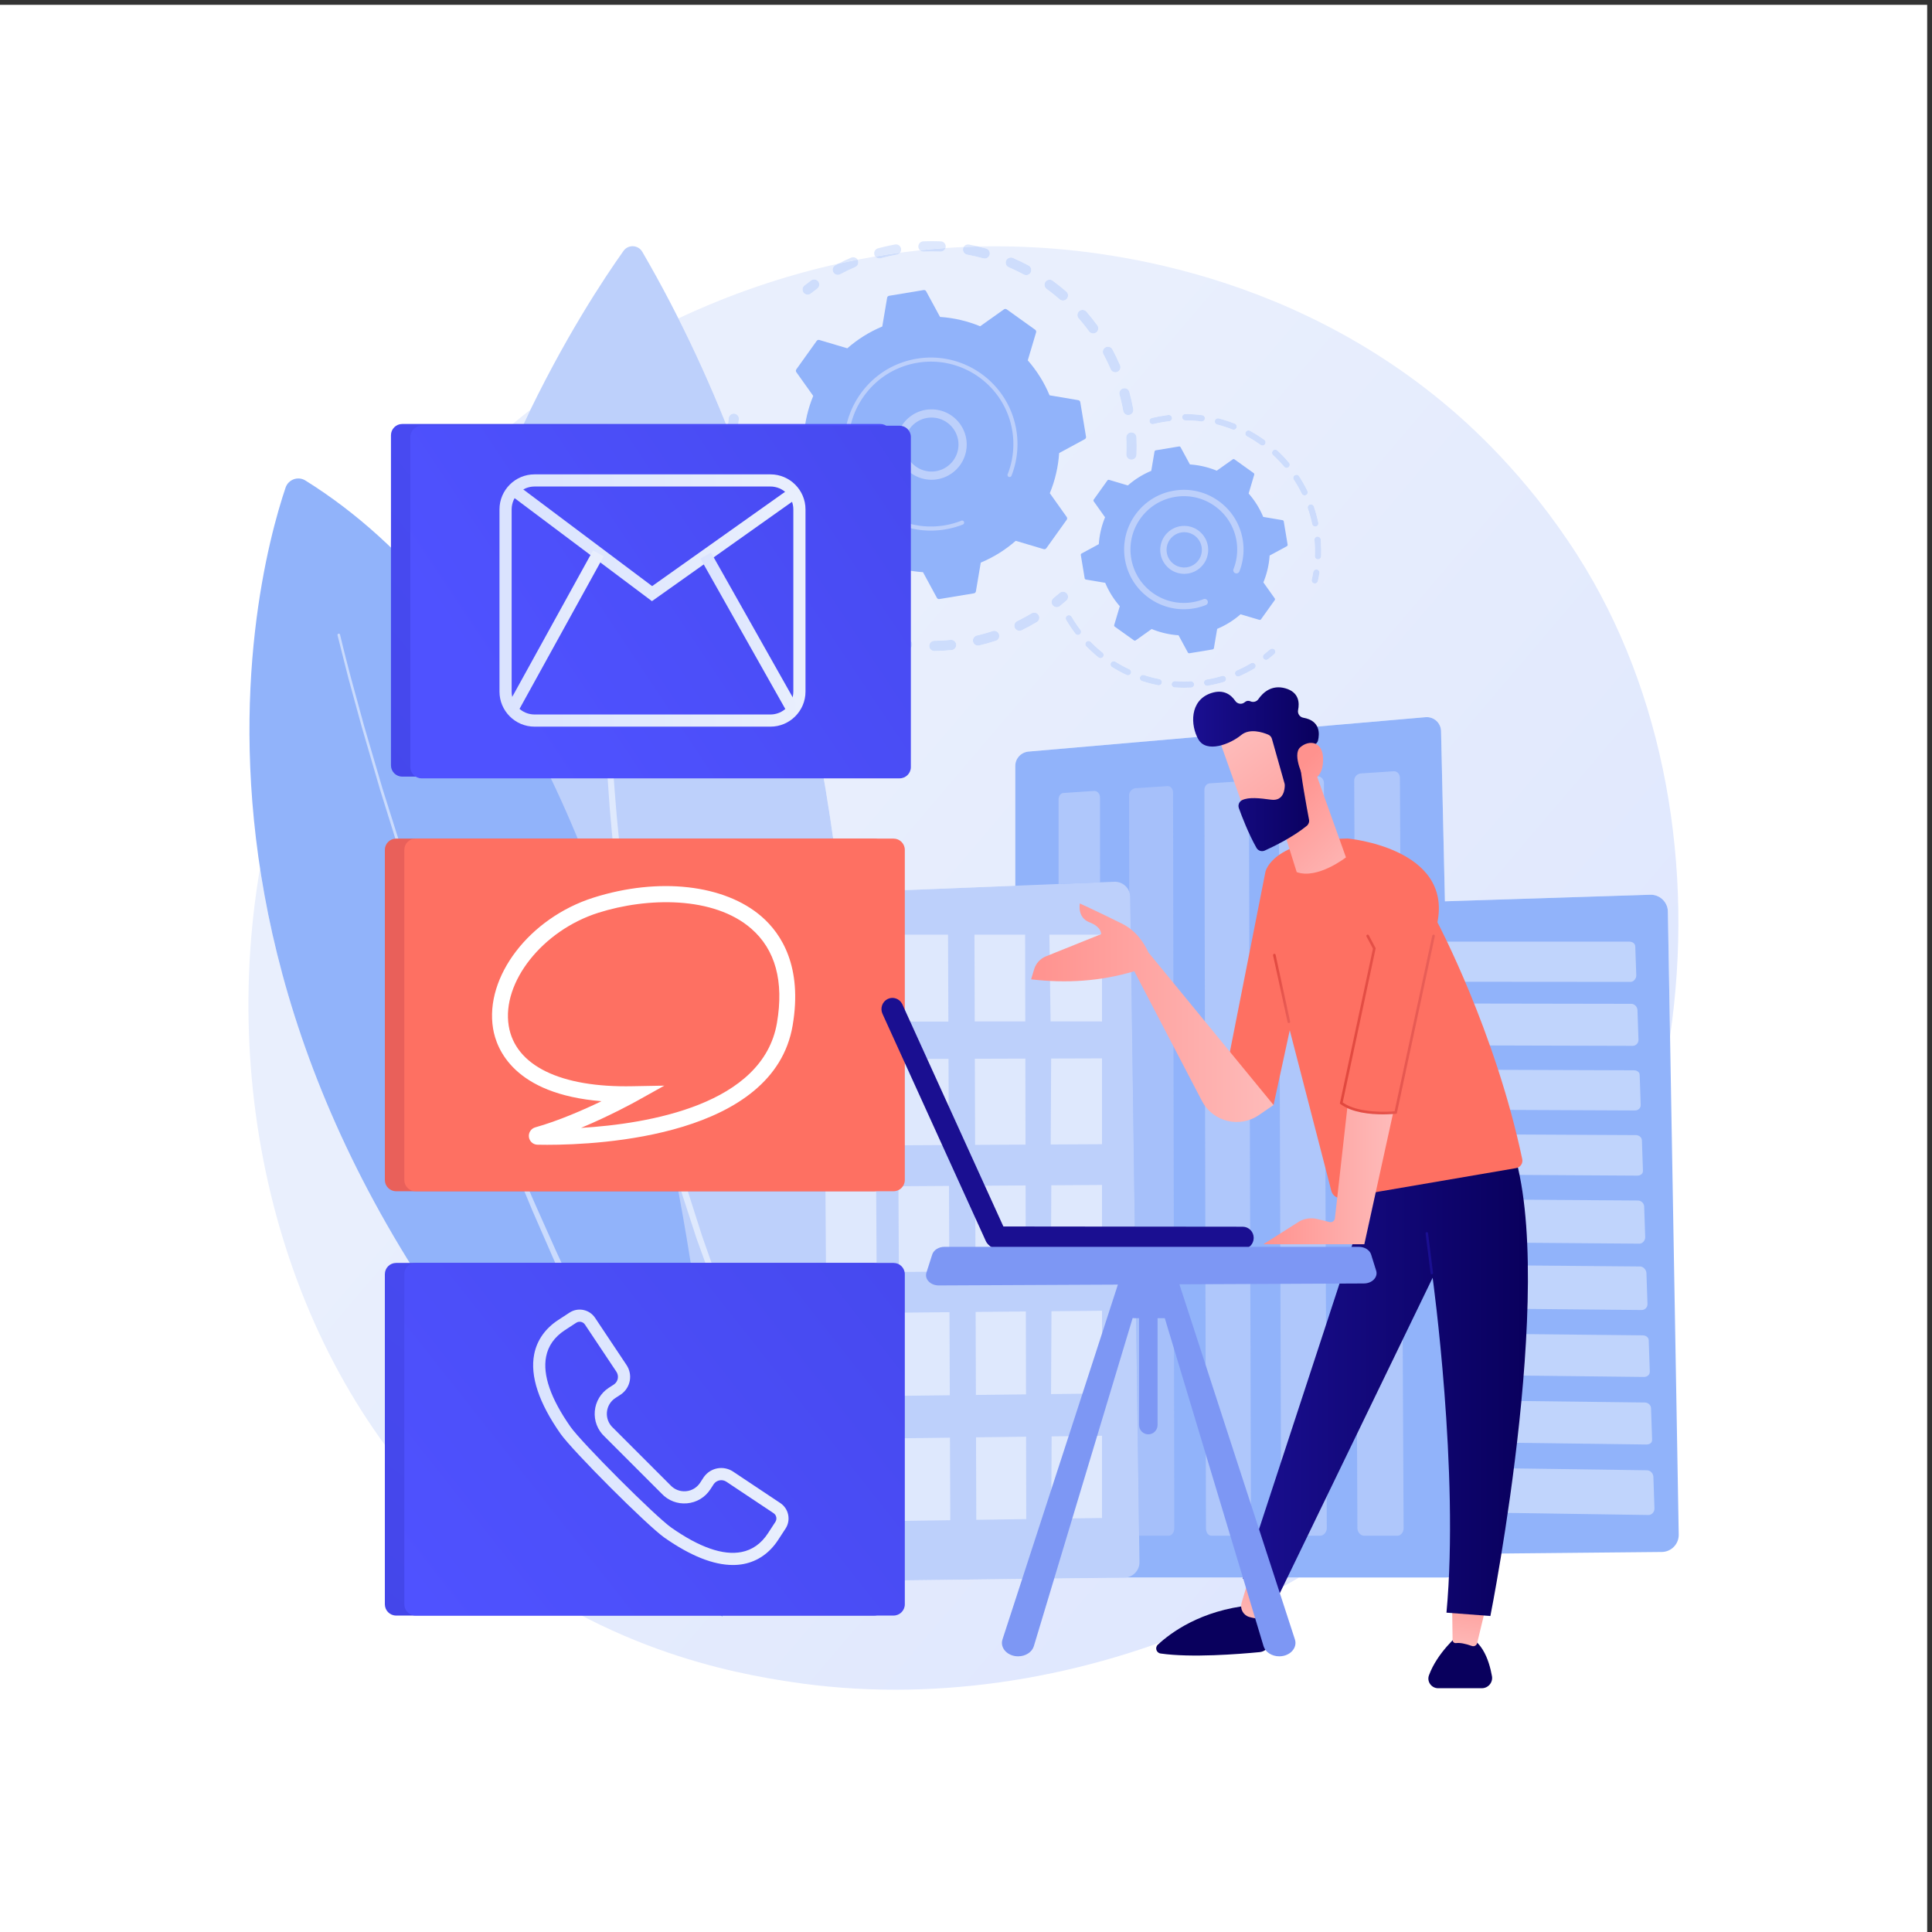 <svg xmlns="http://www.w3.org/2000/svg" xmlns:xlink="http://www.w3.org/1999/xlink" width="4946.667" height="4946.667" xmlns:v="https://vecta.io/nano"><rect width="100%" height="100%" fill="#333333" stroke="none"/><defs><clipPath id="A"><path d="M17236.2 4664.4c-684.9 0-1364.6 50.4-2034.1 153.5-1003.9 154.7-3756.2 615.3-6192.98 2788.4-3355.01 2992-4823.71 8081-4003.72 12872.8 616.14-4044.6 2809.57-9238.1 8903.2-14413.2 0 0-.8 238.8-15.5 668.7 3.7.2 7.5 1.2 11 3.1 12.1 6.6 16.5 21.8 9.9 33.9l-.2.4-23.5 42.9c-20.7 566.9-64.4 1427.6-157.4 2487.7 526.9-469.7 1098.9-934.4 1717.9-1392l27.7-1164.4 6163.6 75.2c13.3.2 26.5 1.2 39.5 3.2h3327.6c-2385.3-1397.2-5111.6-2160.2-7773-2160.2M32150.1 17244l-41.8 2400.2c-1.5 88.4-38.4 172.4-102.4 233.3-61.5 58.5-142.9 90.9-227.5 90.9-3.5 0-7 0-10.5-.1l-3951.7-126.3-74.6 3276.8c-1.8 75.9-34.8 147.8-91.4 198.5-50.6 45.3-116 70.2-183.4 70.2-7.9 0-15.9-.4-23.8-1.1l-7642.2-661.9c-142.1-12.4-255.5-131.3-255.5-273.9v-2308.8l-3369.7-135.1c-226.8 1926.8-591.8 3941.5-1155.6 5941.7 42-46 85.1-91.1 129-134.9 19.3-19.3 44.5-28.9 69.8-28.9 2.1 0 4.2.1 6.3.2 23.1 1.5 45.9 11.1 63.6 28.8 38.5 38.6 38.4 101.2-.2 139.7-74.1 74-145.9 151.8-213.4 231.5-19.5 23.1-47.4 35-75.4 35-18.3 0-36.7-5.1-52.9-15.5-480.2 1652.2-1097.9 3291.6-1886.9 4858.2 990.9 466.2 2026 820.1 3078.1 1054.2l-56.6-29.6c-48.2-25.7-66.4-85.5-40.7-133.6 17.7-33.4 51.9-52.4 87.2-52.4 2.1 0 4.2.1 6.2.2 13.7.9 27.4 4.6 40.2 11.5 93.6 49.9 190.7 96.4 288.5 138.2 50.2 21.4 73.5 79.5 52.1 129.6-2 4.7-4.3 9.1-6.9 13.3l341.8 62.4c18.5-24 47.4-38.5 78.2-38.5 2 0 4.1.1 6.2.2 6.5.4 13 1.4 19.6 3.2 102.5 27.7 207.5 51.4 312.2 70.4 25.3 4.6 46.6 18.4 61 37.3l384.5 46.4c17.6-16.4 41.2-26.3 67-26.3 1.4 0 2.8 0 4.3.1 52.6 2.2 105.6 3.3 158.6 3.3 53.9 0 107.8-1.1 161.3-3.4 1.3-.1 2.6-.1 3.9-.1 2.2 0 4.5.1 6.7.2 41.3 2.7 76.2 30.9 88 69.6l350.9 20.2c-6-10-10.3-21.1-12.6-33.2-9.9-53.6 25.6-105.2 79.2-115.1 104.4-19.3 209.2-43.3 311.6-71.5 8.8-2.4 17.6-3.6 26.3-3.6 2.1 0 4.1.1 6.2.2 40.9 2.6 77.5 30.6 88.9 72.4 14.5 52.6-16.4 106.9-69 121.4-50.5 13.9-101.6 26.9-153 38.8l314.8 3.8 336.7-4.3c1010.5-26 4883.1-185.9 8286.4-2992.2 499.9-412.2 1602.4-1391.7 2596-2945.6 1689.9-2642.6 2261.1-6037.6 1786.4-9266m-9534 6836.9c-31.7 0-59-24.4-61.3-56.7-2.4-33.6 23-62.8 56.6-65.2 61.7-4.3 124-6.5 186.4-6.5 44.4 0 88.7 1.1 132.9 3.3l.8.1c33.3 2.1 58.7 30.6 57.1 64-1.7 32.5-28.6 57.9-60.9 57.9-1 0-2.1 0-3.1-.1-42.3-2.1-84.7-3.2-127.2-3.2-59.3 0-118.6 2.1-177.4 6.2-1.3.1-2.6.2-3.9.2m925.6 102.6c-5.8 0-11.6-.8-17.3-2.5-97.1-29.1-196.9-52.5-296.8-69.7-33.2-5.7-55.5-37.2-49.8-70.4 5.1-29.8 30.9-50.7 60.1-50.7 1.2 0 2.5 0 3.8.1 2.2.2 4.4.4 6.6.8 104.7 18 209.3 42.5 311 72.9 32.3 9.7 50.6 43.7 41 75.9-7.9 26.6-32.4 43.6-58.6 43.6m-1537.4 16.9c-25.8 0-49.7-16.3-58-42.1-10.5-32 7-66.5 39.1-76.9 100.7-32.9 204.8-59.9 309.2-80.3 4-.8 7.9-1.2 11.8-1.2 1.3 0 2.6 0 3.8.1 27 1.7 50.5 21.4 56 49.2 6.5 33-15.1 65-48.1 71.6-99.6 19.5-198.8 45.3-295 76.6-6.2 2-12.6 3-18.8 3m2108.2 233.2c-10.6 0-21.3-2.7-31-8.5a2518.4 2518.4 0 0 0-271.1-139.1c-30.9-13.6-44.9-49.6-31.4-80.4 10-22.9 32.4-36.5 55.9-36.5 1.3 0 2.6 0 3.8.1a63.95 63.95 0 0 1 20.7 5c97.3 42.7 193 91.8 284.3 146 29 17.2 38.5 54.6 21.4 83.6-11.4 19.2-31.8 29.8-52.6 29.8m-2672.5 30.1c-20.3 0-40.2-10.2-51.8-28.7-17.8-28.6-9.1-66.3 19.5-84.1 90.1-56.2 184.5-107.4 280.7-152.3 8.4-3.9 17.1-5.7 25.8-5.7 1.3 0 2.5.1 3.8.1 21.6 1.4 41.8 14.2 51.5 35.1 14.3 30.6 1 66.9-29.5 81.1-91.7 42.8-181.8 91.6-267.7 145.3-10.1 6.3-21.2 9.2-32.3 9.2m3050.8 243.6c-14.2 0-28.4-4.9-40-14.9-36.9-32.2-75.6-64-115-94.5-26.6-20.6-31.5-58.9-10.9-85.6 12-15.5 30-23.6 48.3-23.6 1.3 0 2.6 0 3.9.1 11.7.7 23.3 4.9 33.4 12.6 41.3 31.9 81.8 65.3 120.5 99 25.4 22.1 28 60.7 5.9 86.1-12.1 13.8-29 20.8-46.1 20.8m-3536 147.1c-15.4 0-30.7-5.7-42.6-17.3-24.1-23.5-24.6-62-1.1-86.2 73.9-75.9 153.4-148.3 236.2-215 11.3-9.1 24.8-13.5 38.3-13.5 1.2 0 2.5 0 3.8.1 16.5 1 32.5 8.7 43.7 22.6 21.1 26.2 17 64.6-9.2 85.8-79 63.7-154.9 132.7-225.4 205.1-12 12.3-27.8 18.4-43.7 18.4m-2644.5 21c-3.3 0-6.6-.2-9.9-.5-105.2-10.3-210.6-16.2-314.5-17.7-54.5-.9-98.1-45.6-97.3-100.2.8-54 44.8-97.3 98.7-97.3h1.5c64.2.9 129.6 3.4 194.3 7.6 45.4 2.8 90.8 6.5 136.4 10.9 54.3 5.3 94.1 53.6 88.8 107.9-5 51-48.1 89.3-98 89.3m-1165.6 63.3c-45.7 0-86.8-31.9-96.6-78.4-11.2-53.4 23-105.8 76.3-117 107.9-22.7 217.9-41 326.9-54.5 4.1-.5 8.1-.7 12.1-.7 2.2 0 4.3 0 6.4.2 46.5 2.9 85.7 38.5 91.7 86.4 6.6 54.2-31.8 103.5-86 110.2-103.6 12.7-208 30.1-310.4 51.7-6.8 1.4-13.6 2.1-20.4 2.1m1994.2 110.5c-10.3 0-20.6-1.6-30.9-5-99.2-32.5-201.2-61.2-303.1-85.4-53-12.6-85.9-65.8-73.3-118.9 10.8-45.4 51.3-76 96-76 2.1 0 4.2.1 6.3.2 5.5.4 11.1 1.2 16.6 2.5 107.2 25.4 214.6 55.6 319.1 89.9 51.8 17 80.1 72.8 63.1 124.6-13.7 41.6-52.4 68.1-93.8 68.1m-2797.6 154.2c-37.5 0-73.3-21.4-89.9-57.7-22.7-49.6-.9-108.2 48.8-130.9 100.2-45.8 203.4-87.8 306.8-124.9 11-4 22.3-5.9 33.4-5.9 2 0 4.1.1 6.2.2 38.1 2.4 73 27 86.7 65.3 18.4 51.3-8.3 107.9-59.6 126.3a3705.06 3705.06 0 0 0-291.4 118.7c-13.3 6-27.3 8.9-41 8.9m4235.9 147a59.85 59.85 0 0 1-30.6-8.4c-29.1-17-38.9-54.3-21.9-83.4a2637.29 2637.29 0 0 1 177.8-265.6c12-15.7 30.1-24 48.5-24 1.3 0 2.6 0 3.9.1 11.6.7 23.1 4.8 33 12.4 26.9 20.4 32.1 58.7 11.6 85.5-61.5 80.7-118.5 165.9-169.5 253.2-11.4 19.3-31.8 30.2-52.8 30.2m-668 49.9c-17.2 0-34.7-4.6-50.6-14.1-89.7-53.5-182.8-104-276.7-149.9-49.1-23.9-69.4-83-45.5-132 17.1-35.1 52.3-55.5 88.9-55.5 2 0 4.1 0 6.2.2 12.5.8 25 4 37 9.8 98.9 48.3 197 101.4 291.5 157.9 46.8 28 62.1 88.6 34.1 135.4-18.5 31-51.3 48.2-84.9 48.2m-4294.5 237.3c-29.9 0-59.4-13.5-78.8-39.1-32.9-43.5-24.4-105.5 19.1-138.4 87.6-66.4 179.2-129.9 272.2-188.9 16.4-10.4 34.7-15.3 52.8-15.3 2 0 4.1 0 6.2.2 30.5 1.9 59.7 17.9 77.3 45.7 29.2 46 15.5 107.1-30.6 136.3-88.3 56-175.4 116.4-258.6 179.4-17.9 13.6-38.8 20.1-59.6 20.1m4848.6 165.1c-23 0-46.1-8-64.9-24.4-38.6-33.7-78.4-66.9-117.9-98.7-42.6-34.1-49.4-96.3-15.3-138.8 19.5-24.3 48.2-37 77.1-37 2.1 0 4.2.1 6.3.2 19.6 1.3 39 8.3 55.5 21.5 41.7 33.5 83.5 68.4 124.2 104 41.1 35.8 45.4 98.2 9.5 139.3-19.6 22.4-47 33.9-74.5 33.9m4877.2 428.6c-29.3 0-55-21.4-59.9-51.2-8-48.8-17.6-97.9-28.5-146.1-7.4-32.8 13.2-65.5 46.1-73 4.5-1 9-1.4 13.4-1.4 1.3 0 2.6 0 3.9.1 26.4 1.7 49.5 20.4 55.7 47.5 11.4 50.5 21.4 102 29.8 153.2 5.4 33.2-17.1 64.5-50.4 70-3.4.6-6.8.9-10.1.9m22.3 632.6h-2.8c-33.6-2.9-58.5-32.4-55.6-65.9l4-53.9c5.4-84.8 6.4-170.9 3.2-255.9-1.3-33.7 24.9-62 58.6-63.3h2.2c1.3 0 2.7 0 4.1.1 30.8 1.9 55.8 27 57 58.5 3.4 89.1 2.3 179.4-3.4 268.4l-4.1 56.3c-2.8 32.6-32.4 55.7-63.2 55.7m-127.6 620c-6.5 0-13.1-1-19.6-3.2-31.9-10.9-48.9-45.6-38-77.5 33.2-97.3 60.8-197.8 81.9-298.7 6-28.7 31.4-48.5 59.6-48.5 1.3 0 2.6.1 3.9.1 2.9.2 5.8.6 8.7 1.2 33 6.9 54.1 39.2 47.2 72.2-22.1 105.9-51 211.2-85.9 313.2-8.6 25.4-32.4 41.2-57.8 41.2m-277.6 569.5c-11.5 0-23-3.2-33.4-9.9-28.2-18.4-36.1-56.2-17.7-84.4 56.3-86.3 107.7-177 152.8-269.5 10.6-21.7 32.3-34.2 54.9-34.2 1.3 0 2.6 0 3.8.1 7.8.4 15.5 2.4 22.9 6 30.3 14.8 42.8 51.3 28.1 81.6-47.4 97-101.3 192.1-160.3 282.6-11.7 18-31.2 27.7-51.1 27.7m-408.8 483.8c-16.4 0-32.8-6.6-44.8-19.6-22.9-24.7-21.4-63.3 3.4-86.2 75.5-69.7 147.5-145 214.1-223.8 12-14.3 29.3-21.6 46.6-21.6 1.3 0 2.6 0 3.9.1 12.6.8 25 5.5 35.5 14.3 25.7 21.7 28.9 60.2 7.2 85.9-69.8 82.6-145.3 161.6-224.5 234.8a61.04 61.04 0 0 1-41.4 16.1m-2768.8 332.4c-1.5 0-3 0-4.5-.1l-1.9-.1c-53.5-3.4-94.7-49.1-92.4-103 4.8-106.4 5-214.1.6-320-2.2-54.5 40.2-100.5 94.7-102.7 1.3-.1 2.6-.1 3.9-.1 2.2 0 4.3.1 6.5.2 49.8 3.2 90.2 43.6 92.3 94.5 4.6 111.5 4.4 224.8-.6 336.9-2.4 53-46.1 94.4-98.6 94.4m2254.7 37.5c-21.5 0-42.4-11.5-53.5-31.7-16.2-29.6-5.3-66.7 24.2-82.8 90.2-49.5 178.4-105 262-165.2 10.8-7.7 23.3-11.4 35.6-11.4 1.3 0 2.6 0 3.9.1 17.6 1.1 34.6 9.8 45.7 25.3 19.7 27.3 13.4 65.4-13.9 85.1-87.7 63-180.1 121.3-274.7 173.1-9.3 5.1-19.3 7.5-29.3 7.5m-9908.7 323.4c-48.7 0-90.8-35.8-97.7-85.3-7.3-53.4-13.6-107.6-18.7-160.9-5.2-54.4 34.6-102.6 88.9-107.8 3.1-.3 6.2-.4 9.3-.4 2.2 0 4.3 0 6.5.2 47.5 3 87.2 40.1 91.9 89.1 4.9 50.7 10.9 102.1 17.8 152.9 7.5 54-30.3 103.9-84.3 111.3-4.6.6-9.2.9-13.7.9m9320.4-90c-27.2 0-51.9-18.2-59-45.7-8.5-32.6 11.1-65.9 43.7-74.4a2499.88 2499.88 0 0 0 294.1-96.1c7.4-2.9 15-4.3 22.4-4.3 1.4 0 2.7.1 4 .1 22.8 1.5 43.8 15.8 52.8 38.4 12.5 31.3-2.9 66.8-34.2 79.2-100.3 39.9-204.1 73.8-308.5 100.9-5.1 1.3-10.2 1.9-15.3 1.9m-943.4 64.5a58.99 58.99 0 0 1-8.3-.6l-42.5-5.3c-93.3-12.5-186.6-30-277.3-52.1-32.7-8-52.7-40.9-44.8-73.7 6.8-27.9 31.8-46.5 59.3-46.5 1.2 0 2.5 0 3.8.1 3.5.2 7.1.7 10.6 1.6 86.5 21.1 175.5 37.8 264.8 49.6l40.1 5.1c33.5 3.9 57.5 34.2 53.6 67.6-3.5 30.8-29.5 54.2-59.3 54.2m315.9 17.6c-33.8-.4-61.2-27-61.4-60.7s26.9-61.1 60.6-61.4c103.3-.6 207.3-7.7 309-21 2.7-.3 5.3-.5 7.9-.5 1.3 0 2.6.1 3.9.2 28.6 1.8 52.8 23.5 56.6 52.9 4.4 33.4-19.2 64-52.6 68.4-106.7 13.9-215.7 21.4-324 22.1m-1171.8 497c-8.5 0-17.3-1.2-26-3.5-52.6-14.3-83.6-68.7-69.3-121.3 27.9-102.2 51.7-207.1 70.9-311.9 8.7-47.6 50.3-81 97.1-81 2 0 4.1.1 6.2.2 3.9.3 7.8.8 11.7 1.5 53.6 9.8 89.2 61.3 79.3 114.9-20.2 110.2-45.3 220.7-74.6 328.3-12 43.9-51.7 72.8-95.3 72.8m-318.2 799.3c-15.7 0-31.6-3.7-46.5-11.7-48-25.7-66.2-85.6-40.4-133.7 50.1-93.6 96.8-190.6 138.7-288.1 16-37.5 52.5-59.9 90.8-59.9 2 0 4.1.1 6.2.2 11 .7 22 3.3 32.7 7.8 50.1 21.6 73.3 79.7 51.8 129.8-44.1 102.7-93.3 204.8-146.1 303.5-17.8 33.2-51.9 52.1-87.2 52.1m-488.9 708.3a98.3 98.3 0 0 1-64.8-24.3c-41.2-35.8-45.5-98.2-9.6-139.4 69.7-80 136.9-164.1 199.6-250 19.4-26.4 49.4-40.5 79.9-40.5 2.1 0 4.1.1 6.2.2 18.2 1.2 36.2 7.4 52 18.9 44 32.1 53.6 94 21.4 138-66 90.3-136.7 178.9-210.2 263.2-19.5 22.4-46.9 33.9-74.5 33.9m-633.8 581.9c-30.5 0-60.5-14-79.8-40.5-32.2-44-22.6-105.8 21.4-138 86-62.9 170.1-130 250.1-199.7a98.71 98.71 0 0 1 64.8-24.2c2.1 0 4.2.1 6.3.2 25.4 1.6 50.2 13 68.3 33.7 35.8 41.2 31.4 103.6-9.7 139.4a4014.98 4014.98 0 0 1-263.2 210c-17.6 12.9-38 19.1-58.2 19.1m-4532.8 4.9c-20.2 0-40.6-6.2-58.1-19.1-43.6-31.7-86.9-64.7-128.9-98-42.7-33.9-49.8-96.1-15.9-138.8 19.5-24.6 48.3-37.3 77.4-37.3 2.1 0 4.2 0 6.3.1 19.4 1.3 38.7 8.2 55.1 21.3 39.8 31.6 81 63 122.4 93.2 44.1 32.1 53.8 94 21.6 138-19.3 26.5-49.4 40.6-79.9 40.6m3786 422.2c-38.2 0-74.6-22.3-90.7-59.6-21.7-50 1.4-108.2 51.4-129.8 97.6-42.2 194.5-89 288.1-139.3a97.75 97.75 0 0 1 46.6-11.8c2.1 0 4.2.1 6.3.2 32.9 2.1 64.1 20.6 80.8 51.8 25.8 48.1 7.8 108-40.2 133.8-98.5 52.9-200.5 102.3-303.2 146.6-12.8 5.5-26 8.1-39.1 8.1M8720.73 25315.5c-355.9 459.1-736.65 890.3-1143.06 1286.2 759.51 1027.1 1651.43 1933 2635.53 2706.3-545.49-1121.2-1095.37-2477.6-1492.47-3992.5"/></clipPath><linearGradient x1="0" y1="0" x2="1" y2="0" gradientTransform="matrix(-20665.5,18082.3,18082.3,20665.5,34669,4288.4)" spreadMethod="pad" id="B" xlink:href="#AW"><stop offset="0" stop-color="#dae3fe"/><stop offset="1" stop-color="#e9effd"/></linearGradient><clipPath id="C"><path d="M21780.4 28343.6l-3.9.1c-54.5 2.2-96.9 48.2-94.7 102.7 4.4 105.9 4.2 213.6-.6 320-2.3 53.9 38.9 99.6 92.4 103l1.9.1c1.5.1 3 .1 4.5.1 52.5 0 96.2-41.4 98.6-94.4 5-112.1 5.2-225.4.6-336.9-2.1-50.9-42.5-91.3-92.3-94.5-2.2-.1-4.3-.2-6.5-.2m-60.6 858.3c-46.8 0-88.4 33.4-97.1 81-19.2 104.8-43 209.7-70.9 311.9-14.3 52.6 16.7 107 69.3 121.3 8.7 2.3 17.5 3.5 26 3.5 43.6 0 83.3-28.9 95.3-72.8 29.3-107.6 54.4-218.1 74.6-328.3 9.9-53.6-25.7-105.1-79.3-114.9-3.9-.7-7.8-1.2-11.7-1.5-2.1-.1-4.2-.2-6.2-.2m-248.3 823.6c-38.3 0-74.8 22.4-90.8 59.9-41.9 97.5-88.6 194.5-138.7 288.1-25.8 48.1-7.6 108 40.4 133.7 14.9 8 30.8 11.7 46.5 11.7 35.3 0 69.4-18.9 87.2-52.1 52.8-98.7 102-200.8 146.1-303.5 21.5-50.1-1.7-108.2-51.8-129.8-10.7-4.5-21.7-7.1-32.7-7.8-2.1-.1-4.2-.2-6.2-.2m-426.4 747.5c-30.5 0-60.5 14.1-79.9 40.5-62.7 85.9-129.9 170-199.6 250-35.9 41.2-31.6 103.6 9.6 139.4a98.3 98.3 0 0 0 64.8 24.3c27.6 0 55-11.5 74.5-33.9 73.5-84.3 144.2-172.9 210.2-263.2 32.2-44 22.6-105.9-21.4-138-15.8-11.5-33.8-17.7-52-18.9-2.1-.1-4.1-.2-6.2-.2m-582.4 633.7a98.71 98.71 0 0 0-64.8 24.2c-80 69.7-164.1 136.8-250.1 199.7-44 32.2-53.6 94-21.4 138 19.3 26.5 49.3 40.5 79.8 40.5 20.2 0 40.6-6.2 58.2-19.1a4014.98 4014.98 0 0 0 263.2-210c41.1-35.8 45.5-98.2 9.7-139.4-18.1-20.7-42.9-32.1-68.3-33.7-2.1-.1-4.2-.2-6.3-.2m-707.9 489a97.75 97.75 0 0 0-46.6 11.8c-93.6 50.3-190.5 97.1-288.1 139.3-50 21.6-73.1 79.8-51.4 129.8 16.1 37.3 52.5 59.6 90.7 59.6 13.1 0 26.3-2.6 39.1-8.1 102.7-44.3 204.7-93.7 303.2-146.6 48-25.8 66-85.7 40.2-133.8-16.7-31.2-47.9-49.7-80.8-51.8-2.1-.1-4.2-.2-6.3-.2"/></clipPath><linearGradient x1="0" y1="0" x2="1" y2="0" gradientTransform="matrix(-20665.5,18082.3,18082.3,20665.5,34669,4288.4)" spreadMethod="pad" id="D" xlink:href="#AW"><stop offset="0" stop-color="#c4d5fd"/><stop offset="1" stop-color="#ceddfc"/></linearGradient><clipPath id="E"><path d="M16127.9 31901.1c-35.3 0-69.5 19-87.2 52.4-25.7 48.1-7.5 107.9 40.7 133.6l56.6 29.6 370 77.2c2.6-4.2 4.9-8.6 6.9-13.3 21.4-50.1-1.9-108.2-52.1-129.6-97.8-41.8-194.9-88.3-288.5-138.2-12.8-6.9-26.5-10.6-40.2-11.5-2-.1-4.1-.2-6.2-.2"/></clipPath><clipPath id="F"><path d="M18956.7 32215.5c-8.7 0-17.5 1.2-26.3 3.6-102.4 28.2-207.2 52.2-311.6 71.5-53.6 9.9-89.1 61.5-79.2 115.1 2.3 12.1 6.6 23.2 12.6 33.2l277.6 9.4c51.4-11.9 102.5-24.9 153-38.8 52.6-14.5 83.5-68.8 69-121.4-11.4-41.8-48-69.8-88.9-72.4-2.1-.1-4.1-.2-6.2-.2"/></clipPath><clipPath id="G"><path d="M16928 32217.8c-30.8 0-59.7 14.5-78.2 38.5 158.8 26.9 317.9 51.2 477.2 72.6-14.4-18.9-35.7-32.7-61-37.3-104.7-19-209.7-42.7-312.2-70.4-6.6-1.8-13.1-2.8-19.6-3.2-2.1-.1-4.2-.2-6.2-.2"/></clipPath><clipPath id="H"><path d="M18106.6 32348.9l-3.9.1c-53.5 2.3-107.4 3.4-161.3 3.4-53 0-106-1.1-158.6-3.3-1.5-.1-2.9-.1-4.3-.1-25.8 0-49.4 9.9-67 26.3 163.1 17.4 326.6 31.9 489.8 43.4-11.8-38.7-46.7-66.9-88-69.6-2.2-.1-4.5-.2-6.7-.2"/></clipPath><clipPath id="I"><path d="M15547.9 31520.8c-29.1 0-57.9 12.7-77.4 37.3-33.9 42.7-26.8 104.9 15.9 138.8 42 33.3 85.3 66.3 128.9 98 17.5 12.9 37.9 19.1 58.1 19.1 30.5 0 60.6-14.1 79.9-40.6 32.2-44 22.5-105.9-21.6-138-41.4-30.2-82.6-61.6-122.4-93.2-16.4-13.1-35.7-20-55.1-21.3-2.1-.1-4.2-.1-6.3-.1"/></clipPath><clipPath id="J"><path d="M14107.8 28876.1l-9.3.4c-54.3 5.2-94.1 53.4-88.9 107.8 5.1 53.3 11.4 107.5 18.7 160.9 6.9 49.5 49 85.3 97.7 85.3 4.5 0 9.1-.3 13.7-.9 54-7.4 91.8-57.3 84.3-111.3-6.9-50.8-12.9-102.2-17.8-152.9-4.7-49-44.4-86.1-91.9-89.1-2.2-.2-4.3-.2-6.5-.2"/></clipPath><clipPath id="K"><path d="M17987.3 24659.7c-53.9 0-97.9 43.3-98.7 97.3-.8 54.6 42.8 99.3 97.3 100.2 103.9 1.5 209.3 7.4 314.5 17.7 3.3.3 6.6.5 9.9.5 49.9 0 93-38.3 98-89.3 5.3-54.3-34.5-102.6-88.8-107.9-45.6-4.4-91-8.1-136.4-10.9-64.7-4.2-130.1-6.7-194.3-7.6h-1.5m-523.9 28.4c-4 0-8 .2-12.1.7-109 13.5-219 31.8-326.9 54.5-53.3 11.2-87.5 63.6-76.3 117 9.8 46.5 50.9 78.4 96.6 78.4 6.8 0 13.6-.7 20.4-2.1 102.4-21.6 206.8-39 310.4-51.7 54.2-6.7 92.6-56 86-110.2-6-47.9-45.2-83.5-91.7-86.4-2.1-.2-4.2-.2-6.4-.2m1364.2 75.8c-44.7 0-85.2 30.6-96 76-12.6 53.1 20.3 106.3 73.3 118.9 101.9 24.2 203.9 52.9 303.1 85.4 10.3 3.4 20.6 5 30.9 5 41.4 0 80.1-26.5 93.8-68.1 17-51.8-11.3-107.6-63.1-124.6-104.5-34.3-211.9-64.5-319.1-89.9-5.5-1.3-11.1-2.1-16.6-2.5-2.1-.1-4.2-.2-6.3-.2m-2187.2 120.1c-11.1 0-22.4 1.9-33.4 5.9-103.4 37.1-206.6 79.1-306.8 124.9-49.7 22.7-71.5 81.3-48.8 130.9 16.6 36.3 52.4 57.7 89.9 57.7 13.7 0 27.7-2.9 41-8.9a3705.06 3705.06 0 0 1 291.4-118.7c51.3-18.4 78-75 59.6-126.3-13.7-38.3-48.6-62.9-86.7-65.3-2.1-.1-4.2-.2-6.2-.2m2984.9 164.8c-36.6 0-71.8 20.4-88.9 55.5-23.9 49-3.6 108.1 45.5 132 93.9 45.9 187 96.4 276.7 149.9 15.9 9.5 33.4 14.1 50.6 14.1 33.6 0 66.4-17.2 84.9-48.2 28-46.8 12.7-107.4-34.1-135.4-94.5-56.5-192.6-109.6-291.5-157.9-12-5.8-24.5-9-37-9.8-2.1-.2-4.2-.2-6.2-.2m-3745.3 207.1c-18.1 0-36.4 4.9-52.8 15.3-93 59-184.6 122.5-272.2 188.9-43.5 32.9-52 94.9-19.1 138.4 19.4 25.6 48.9 39.1 78.8 39.1 20.8 0 41.7-6.5 59.6-20.1 83.2-63 170.3-123.4 258.6-179.4 46.1-29.2 59.8-90.3 30.6-136.3-17.6-27.8-46.8-43.8-77.3-45.7-2.1-.2-4.2-.2-6.2-.2m-661.2 528.7c-25.3 0-50.5 9.6-69.8 28.9-43.9 43.8-87 88.9-129 134.9l-73.2 255.9c16.2 10.4 34.6 15.5 52.9 15.5 28 0 55.9-11.9 75.4-35 67.5-79.7 139.3-157.5 213.4-231.5 38.6-38.5 38.7-101.1.2-139.7-17.7-17.7-40.5-27.3-63.6-28.8-2.1-.1-4.2-.2-6.3-.2"/></clipPath><clipPath id="L"><path d="M20342.3 25503.8c-28.9 0-57.6 12.7-77.1 37-34.1 42.5-27.3 104.7 15.3 138.8 39.5 31.8 79.3 65 117.9 98.7 18.8 16.4 41.9 24.4 64.9 24.4 27.5 0 54.9-11.5 74.5-33.9 35.9-41.1 31.6-103.5-9.5-139.3-40.7-35.6-82.5-70.5-124.2-104-16.5-13.2-35.9-20.2-55.5-21.5-2.1-.1-4.2-.2-6.3-.2"/></clipPath><clipPath id="M"><path d="M25311.6 25959.6c-4.4 0-8.9.4-13.4 1.4-32.9 7.5-53.5 40.2-46.1 73 10.9 48.2 20.5 97.3 28.5 146.1 4.9 29.8 30.6 51.2 59.9 51.2 3.3 0 6.7-.3 10.1-.9 33.3-5.5 55.8-36.8 50.4-70-8.4-51.2-18.4-102.7-29.8-153.2-6.2-27.1-29.3-45.8-55.7-47.5-1.3-.1-2.6-.1-3.9-.1"/></clipPath><clipPath id="N"><path d="M25372.4 26424.9h-2.2c-33.7 1.3-59.9 29.6-58.6 63.3 3.2 85 2.2 171.1-3.2 255.9l-4 53.9c-2.9 33.5 22 63 55.6 65.9h2.8c30.8 0 60.4-23.1 63.2-55.7l4.1-56.3c5.7-89 6.8-179.3 3.4-268.4-1.2-31.5-26.2-56.6-57-58.5-1.4-.1-2.8-.1-4.1-.1m-53.3 631.1c-28.2 0-53.6 19.8-59.6 48.5-21.1 100.9-48.7 201.4-81.9 298.7-10.9 31.9 6.1 66.6 38 77.5 6.5 2.2 13.1 3.2 19.6 3.2 25.4 0 49.2-15.8 57.8-41.2 34.9-102 63.8-207.3 85.9-313.2 6.9-33-14.2-65.3-47.2-72.2-2.9-.6-5.8-1-8.7-1.2-1.3 0-2.6-.1-3.9-.1m-204.9 599.4c-22.6 0-44.3 12.5-54.9 34.2-45.1 92.5-96.5 183.2-152.8 269.5-18.4 28.2-10.5 66 17.7 84.4 10.4 6.7 21.9 9.9 33.4 9.9 19.9 0 39.4-9.7 51.1-27.7 59-90.5 112.9-185.6 160.3-282.6 14.7-30.3 2.2-66.8-28.1-81.6-7.4-3.6-15.1-5.6-22.9-6-1.2-.1-2.5-.1-3.8-.1m-346.1 530.6c-17.3 0-34.6 7.3-46.6 21.6-66.6 78.8-138.6 154.1-214.1 223.8-24.8 22.9-26.3 61.5-3.4 86.2 12 13 28.4 19.6 44.8 19.6a61.04 61.04 0 0 0 41.4-16.1c79.2-73.2 154.7-152.2 224.5-234.8 21.7-25.7 18.5-64.2-7.2-85.9-10.5-8.8-22.9-13.5-35.5-14.3-1.3-.1-2.6-.1-3.9-.1m-465.1 430c-12.3 0-24.8 3.7-35.6 11.4-83.6 60.2-171.8 115.7-262 165.2-29.5 16.1-40.4 53.2-24.2 82.8 11.1 20.2 32 31.7 53.5 31.7 10 0 20-2.4 29.3-7.5 94.6-51.8 187-110.1 274.7-173.1 27.3-19.7 33.6-57.8 13.9-85.1-11.1-15.5-28.1-24.2-45.7-25.3-1.3-.1-2.6-.1-3.9-.1m-555.4 304c-7.4 0-15 1.4-22.4 4.3a2499.88 2499.88 0 0 1-294.1 96.1c-32.6 8.5-52.2 41.8-43.7 74.4 7.1 27.5 31.8 45.7 59 45.7 5.1 0 10.2-.6 15.3-1.9 104.4-27.1 208.2-61 308.5-100.9 31.3-12.4 46.7-47.9 34.2-79.2-9-22.6-30-36.9-52.8-38.4-1.3 0-2.6-.1-4-.1m-1558.2 106.8c-27.5 0-52.5 18.6-59.3 46.5-7.9 32.8 12.1 65.7 44.8 73.7 90.7 22.1 184 39.6 277.3 52.1l42.5 5.3a58.99 58.99 0 0 0 8.3.6c29.8 0 55.8-23.4 59.3-54.2 3.9-33.4-20.1-63.7-53.6-67.6l-40.1-5.1c-89.3-11.8-178.3-28.5-264.8-49.6-3.5-.9-7.1-1.4-10.6-1.6-1.3-.1-2.6-.1-3.8-.1m945.6 52.2c-2.6 0-5.2.2-7.9.5-101.7 13.3-205.7 20.4-309 21-33.7.3-60.8 27.7-60.6 61.4s27.6 60.3 61.4 60.7c108.3-.7 217.3-8.2 324-22.1 33.4-4.4 57-35 52.6-68.4-3.8-29.4-28-51.1-56.6-52.9-1.3-.1-2.6-.2-3.9-.2"/></clipPath><clipPath id="O"><path d="M22797.8 23952.5c-62.4 0-124.7 2.2-186.4 6.5-33.6 2.4-59 31.6-56.6 65.2 2.3 32.3 29.6 56.7 61.3 56.7 1.3 0 2.6-.1 3.9-.2 58.8-4.1 118.1-6.2 177.4-6.2 42.5 0 84.9 1.1 127.2 3.2 1 .1 2.1.1 3.1.1 32.3 0 59.2-25.4 60.9-57.9 1.6-33.4-23.8-61.9-57.1-64l-.8-.1c-44.2-2.2-88.5-3.3-132.9-3.3m440.1 37.7c-29.2 0-55 20.9-60.1 50.7-5.7 33.2 16.6 64.7 49.8 70.4 99.9 17.2 199.7 40.6 296.8 69.7 5.7 1.7 11.5 2.5 17.3 2.5 26.2 0 50.7-17 58.6-43.6 9.6-32.2-8.7-66.2-41-75.9-101.7-30.4-206.3-54.9-311-72.9-2.2-.4-4.4-.6-6.6-.8-1.3-.1-2.6-.1-3.8-.1m-931.5 9.7c-3.9 0-7.8.4-11.8 1.2-104.4 20.4-208.5 47.4-309.2 80.3-32.1 10.4-49.6 44.9-39.1 76.9 8.3 25.8 32.2 42.1 58 42.1 6.2 0 12.6-1 18.8-3 96.2-31.3 195.4-57.1 295-76.6 33-6.6 54.6-38.6 48.1-71.6-5.5-27.8-29-47.5-56-49.2-1.2-.1-2.5-.1-3.8-.1m1528.5 169.2c-23.5 0-45.9 13.6-55.9 36.5-13.5 30.8.5 66.8 31.4 80.4a2518.4 2518.4 0 0 1 271.1 139.1c9.7 5.8 20.4 8.5 31 8.5 20.8 0 41.2-10.6 52.6-29.8 17.1-29 7.6-66.4-21.4-83.6-91.3-54.2-187-103.3-284.3-146a63.95 63.95 0 0 0-20.7-5c-1.2-.1-2.5-.1-3.8-.1m-2120.7 23.8c-8.7 0-17.4 1.8-25.8 5.7-96.2 44.9-190.6 96.1-280.7 152.3-28.6 17.8-37.3 55.5-19.5 84.1 11.6 18.5 31.5 28.7 51.8 28.7 11.1 0 22.2-2.9 32.3-9.2 85.9-53.7 176-102.5 267.7-145.3 30.5-14.2 43.8-50.5 29.5-81.1-9.7-20.9-29.9-33.7-51.5-35.1-1.3 0-2.5-.1-3.8-.1m-528.6 329.5c-13.5 0-27 4.4-38.3 13.5-82.8 66.7-162.3 139.1-236.2 215-23.5 24.2-23 62.7 1.1 86.2 11.9 11.6 27.2 17.3 42.6 17.3 15.9 0 31.7-6.1 43.7-18.4 70.5-72.4 146.4-141.4 225.4-205.1 26.2-21.2 30.3-59.6 9.2-85.8-11.2-13.9-27.2-21.6-43.7-22.6-1.3-.1-2.6-.1-3.8-.1M20751 24969c-18.4 0-36.5 8.3-48.5 24a2637.29 2637.29 0 0 0-177.8 265.6c-17 29.1-7.2 66.4 21.9 83.4a59.85 59.85 0 0 0 30.6 8.4c21 0 41.4-10.9 52.8-30.2 51-87.3 108-172.5 169.5-253.2 20.5-26.8 15.3-65.1-11.6-85.5-9.9-7.6-21.4-11.7-33-12.4-1.3-.1-2.6-.1-3.9-.1"/></clipPath><clipPath id="P"><path d="M24373.2 24488.7c-18.3 0-36.3 8.1-48.3 23.6-20.6 26.7-15.7 65 10.9 85.6 39.4 30.5 78.1 62.3 115 94.5 11.6 10 25.8 14.9 40 14.9 17.1 0 34-7 46.1-20.8 22.1-25.4 19.5-64-5.9-86.1-38.7-33.7-79.2-67.1-120.5-99-10.1-7.7-21.7-11.9-33.4-12.6-1.3-.1-2.6-.1-3.9-.1"/></clipPath><clipPath id="Q"><path d="M13893.1 6734.6l-2.8 80.3 23.5-42.9.2-.4c6.6-12.1 2.2-27.3-9.9-33.9-3.5-1.9-7.3-2.9-11-3.1"/></clipPath><linearGradient x1="0" y1="0" x2="1" y2="0" gradientTransform="matrix(-20665.5,18082.3,18082.3,20665.5,34669,4288.4)" spreadMethod="pad" id="R" xlink:href="#AW"><stop offset="0" stop-color="#edf2ff"/><stop offset="1" stop-color="#f4f7fe"/></linearGradient><clipPath id="S"><path d="M16827.4 14260.3H7625.51c-119.66 0-216.66 97-216.66 216.7v6355.2c0 119.7 97 216.7 216.66 216.7h9201.89c119.7 0 216.7-97 216.7-216.7V14477c0-119.7-97-216.7-216.7-216.7z"/></clipPath><linearGradient x1="0" y1="0" x2="1" y2="0" gradientTransform="matrix(-4946.26,-6924.75,-6924.75,4946.26,26493.3,37628.2)" spreadMethod="pad" id="T" xlink:href="#AW"><stop offset="0" stop-color="#e1473d"/><stop offset="1" stop-color="#e9605a"/></linearGradient><clipPath id="U"><path d="M17201.9 14260.3H7999.99c-119.66 0-216.66 97-216.66 216.7v6355.2c0 119.7 97 216.7 216.66 216.7h9201.91c119.7 0 216.7-97 216.7-216.7V14477c0-119.7-97-216.7-216.7-216.7z"/></clipPath><linearGradient x1="0" y1="0" x2="1" y2="0" gradientTransform="matrix(-4946.26,-6924.75,-6924.75,4946.26,26736.5,37444.4)" spreadMethod="pad" id="V" xlink:href="#AW"><stop offset="0" stop-color="#ff928e"/><stop offset="1" stop-color="#fe7062"/></linearGradient><clipPath id="W"><path d="M16945 22242.4H7743.07c-119.67 0-216.67 97-216.67 216.7v6355.2c0 119.7 97 216.7 216.67 216.7H16945c119.6 0 216.6-97 216.6-216.7v-6355.2c0-119.7-97-216.7-216.6-216.7z"/></clipPath><linearGradient x1="0" y1="0" x2="1" y2="0" gradientTransform="matrix(-17481.9,-14776.4,-14776.4,17481.9,19611.8,31779.7)" spreadMethod="pad" id="X" xlink:href="#AW"><stop offset="0" stop-color="#4f52ff"/><stop offset="1" stop-color="#4042e2"/></linearGradient><clipPath id="Y"><path d="M17318.1 22209H8116.19c-119.66 0-216.66 97-216.66 216.7v6355.2c0 119.6 97 216.6 216.66 216.6h9201.91c119.6 0 216.7-97 216.7-216.6v-6355.2c0-119.7-97.1-216.7-216.7-216.7z"/></clipPath><linearGradient x1="0" y1="0" x2="1" y2="0" gradientTransform="matrix(15000.9,9862.16,9862.16,-15000.9,9536.96,23512.5)" spreadMethod="pad" id="Z" xlink:href="#AW"><stop offset="0" stop-color="#4f52ff"/><stop offset="1" stop-color="#4042e2"/></linearGradient><clipPath id="a"><path d="M10290.4 27827.1c-243.1 0-440.8-197.7-440.8-440.8v-3507.2c0-243 197.7-440.8 440.8-440.8h4541.4c243 0 440.8 197.8 440.8 440.8v3507.2c0 243.1-197.8 440.8-440.8 440.8zm4541.4-4622.9h-4541.4c-372.15 0-674.89 302.8-674.89 674.9v3507.2c0 372.1 302.74 674.9 674.89 674.9h4541.4c372.1 0 674.9-302.8 674.9-674.9v-3507.2c0-372.1-302.8-674.9-674.9-674.9z"/></clipPath><linearGradient x1="9615.51" y1="25632.7" x2="15506.66" y2="25632.7" spreadMethod="pad" id="b" xlink:href="#AW"><stop offset="0" stop-color="#dae3fe"/><stop offset="1" stop-color="#e9effd"/></linearGradient><clipPath id="c"><path d="M12550.5 25620l-2737.58 2053.7 140.5 187.3 2600.88-1951.2 2666.8 1891.6 135.5-190.9z"/></clipPath><linearGradient x1="9812.93" y1="26740.5" x2="15356.57" y2="26740.5" spreadMethod="pad" id="d" xlink:href="#AW"><stop offset="0" stop-color="#dae3fe"/><stop offset="1" stop-color="#e9effd"/></linearGradient><clipPath id="e"><path d="M15186.9 23422.2l-1703 3018.2 203.8 115 1703.1-3018.1z"/></clipPath><linearGradient x1="13483.9" y1="24988.8" x2="15390.79" y2="24988.8" spreadMethod="pad" id="f" xlink:href="#AW"><stop offset="0" stop-color="#dae3fe"/><stop offset="1" stop-color="#e9effd"/></linearGradient><clipPath id="g"><path d="M9947.57 23449.3l-204.95 113.1 1673.78 3034.4 205-113.1z"/></clipPath><linearGradient x1="9742.62" y1="25023" x2="11621.36" y2="25023" spreadMethod="pad" id="h" xlink:href="#AW"><stop offset="0" stop-color="#dae3fe"/><stop offset="1" stop-color="#e9effd"/></linearGradient><clipPath id="i"><path d="M16827.4 6091.8H7625.51c-119.66 0-216.66 97-216.66 216.6v6355.2c0 119.7 97 216.7 216.66 216.7h9201.89c119.7 0 216.7-97 216.7-216.7V6308.4c0-119.6-97-216.6-216.7-216.6z"/></clipPath><linearGradient x1="0" y1="0" x2="1" y2="0" gradientTransform="matrix(-18747.1,-25048.2,-25048.2,18747.1,22555.8,23287.2)" spreadMethod="pad" id="j" xlink:href="#AW"><stop offset="0" stop-color="#4f52ff"/><stop offset="1" stop-color="#4042e2"/></linearGradient><clipPath id="k"><path d="M17201.9 6091.8H7999.99c-119.66 0-216.66 97-216.66 216.6v6355.2c0 119.7 97 216.7 216.66 216.7h9201.91c119.7 0 216.7-97 216.7-216.7V6308.4c0-119.6-97-216.6-216.7-216.6z"/></clipPath><linearGradient x1="0" y1="0" x2="1" y2="0" gradientTransform="matrix(15601.7,12429.4,12429.4,-15601.7,8313.65,6070.5)" spreadMethod="pad" id="l" xlink:href="#AW"><stop offset="0" stop-color="#4f52ff"/><stop offset="1" stop-color="#4042e2"/></linearGradient><clipPath id="m"><path d="M12926.1 7782.8c541.2-379 994.7-536.5 1347.1-468.3 209 40.4 380.8 161.9 510.8 361.1l143 219.3c36.2 55.5 20.8 130.5-34.3 167.3l-908.1 605.3c-80.2 53.5-186.4 34.4-242.9-43.1l-66.3-102.1c-101.2-155.6-265.1-254-449.9-270-184.1-16-361.8 52.1-488 186.7l-1100.2 1100.1c-134.6 126.3-202.6 304-186.7 488.1 16.1 184.8 114.6 348.7 270.1 449.8l102.1 66.2c77.5 56.7 96.6 162.9 43.2 243l-605.4 908.1c-36.8 55-111.9 70.4-167.3 34.3l-219.2-143.1c-199.2-129.9-320.7-301.7-361.2-510.7-68.2-352.6 89.3-805.8 468.1-1347 217.1-310 1635-1727.9 1945.1-1945zm1182.7-717.6c-375.8 0-817.5 176.2-1316.9 525.8h-.1c-330.2 231.2-1771.3 1672.3-2002.5 2002.5-416.6 595.2-586.9 1108.5-506.2 1525.8 52.2 269.7 212.3 498.7 463 662.3l219.3 143.1c162.4 105.8 382.2 60.9 489.9-100.5l605.4-908.1c124.5-186.5 78.8-434.6-103.9-564.8l-4.2-2.9-104.4-67.7c-94.6-61.5-154.6-161.3-164.4-273.8-9.7-112.5 32-221 114.6-297.9l3-2.9 1105.9-1106c76.9-82.6 185.6-124.3 297.9-114.6 112.5 9.7 212.4 69.7 273.9 164.4l70.5 108.4c130.1 182.9 378.3 228.5 564.9 103.9l908.1-605.3c161.4-107.7 206.5-327.5 100.5-489.9l-143.1-219.3c-163.5-250.7-392.6-410.8-662.3-463-67.2-13-136.9-19.5-208.9-19.5z"/></clipPath><linearGradient x1="10263.6" y1="9523.6" x2="15180.43" y2="9523.6" spreadMethod="pad" id="n" xlink:href="#AW"><stop offset="0" stop-color="#dae3fe"/><stop offset="1" stop-color="#e9effd"/></linearGradient><clipPath id="o"><path d="M23933.9 13146.9c-3.6-.2-7.2-.3-10.8-.2l-4726 4.8c-116.8.1-211.4 96.6-211.3 215.5.2 119 95.3 217.3 211.8 215.1l4726-4.8c116.8-.1 211.4-96.6 211.3-215.5-.2-115.2-89.2-209.3-201-214.9z"/></clipPath><linearGradient x1="0" y1="0" x2="1" y2="0" gradientTransform="matrix(-3623.9,-5752.33,-5762.08,3616.47,43943.5,48894.2)" spreadMethod="pad" id="p" xlink:href="#AW"><stop offset="0" stop-color="#09005d"/><stop offset="1" stop-color="#1a0f91"/></linearGradient><clipPath id="q"><path d="M17366.9 17867.2c1.7-3.2 3.3-6.5 4.8-9.9l1988.5-4372.6c49.2-108.1 3.3-236.3-102.5-286.3-105.9-50.1-233.4-3.5-280.6 105.1l-1988.5 4372.7c-49.2 108-3.3 236.2 102.5 286.3 102.5 48.4 223.7 5.7 275.8-95.3z"/></clipPath><linearGradient x1="0" y1="0" x2="1" y2="0" gradientTransform="matrix(6743.99,-860.688,-849.412,-6749.85,-480030,79162.6)" spreadMethod="pad" id="r" xlink:href="#AW"><stop offset="0" stop-color="#09005d"/><stop offset="1" stop-color="#1a0f91"/></linearGradient><clipPath id="s"><path d="M24388.4 6118.8s41.4-229.7 57.7-502.4c7-116.1-79.1-217.1-194.9-228.3-403.5-39.2-1321.7-111.4-1908.1-26.8-82.1 11.9-114.7 112.7-54 169.3 241.8 225.3 825.6 663.4 1786.6 759.2z"/></clipPath><linearGradient x1="23318.5" y1="1959.5" x2="23285.23" y2="-1567.16" spreadMethod="pad" id="t" xlink:href="#AW"><stop offset="0" stop-color="#09005d"/><stop offset="1" stop-color="#1a0f91"/></linearGradient><clipPath id="u"><path d="M24589 6636.5l-204-499.9c-27.9-68.5-97.4-111.1-171-103.4-50 5.2-109.1 14.8-166.6 32.3-115.1 34.9-180 156.9-145.6 272.2l154 514.9z"/></clipPath><linearGradient x1="24168.6" y1="5897.9" x2="24351.588" y2="7328.52" spreadMethod="pad" id="v" xlink:href="#AW"><stop offset="0" stop-color="#febbba"/><stop offset="1" stop-color="#ff928e"/></linearGradient><clipPath id="w"><path d="M28076.1 5720.6s-408.5-341.7-567.6-780.1c-43.8-120.5 48.8-247.5 177-247.5h840.5c123 0 217.3 110.6 195.9 231.8-53.5 302.7-207.9 794.6-645.8 795.8z"/></clipPath><linearGradient x1="28083.2" y1="1914.6" x2="28049.93" y2="-1612.04" spreadMethod="pad" id="x" xlink:href="#AW"><stop offset="0" stop-color="#09005d"/><stop offset="1" stop-color="#1a0f91"/></linearGradient><clipPath id="y"><path d="M28582 6165.4l-145.9-606.5c-11.5-43.8-58.2-67.8-100.9-52.6-127.2 45.5-230.7 65.6-305.9 55.5-34.8-4.7-65.2 24.3-65.6 59.3l-7.9 606.5z"/></clipPath><linearGradient x1="28168" y1="5407.6" x2="28346.317" y2="6801.71" spreadMethod="pad" id="z" xlink:href="#AW"><stop offset="0" stop-color="#febbba"/><stop offset="1" stop-color="#ff928e"/></linearGradient><clipPath id="AA"><path d="M26409.8 14382l-2484.2-7578.9s476.5-312 703.5-299l2950.7 6090.8s516.4-3752.9 266.2-6447.3l845.2-64.5s1374.2 6885.4 333.3 9243.7z"/></clipPath><linearGradient x1="29414.1" y1="10705" x2="23925.56" y2="10705" spreadMethod="pad" id="AB" xlink:href="#AW"><stop offset="0" stop-color="#09005d"/><stop offset="1" stop-color="#1a0f91"/></linearGradient><clipPath id="AC"><path d="M27563.9 12660.4c.9 0 2 .1 3 .2 13.2 1.7 22.5 13.7 20.8 26.9l-96.4 765.2c-1.6 13.1-13.5 22.3-26.8 20.8-13.2-1.6-22.6-13.7-20.9-26.8l96.4-765.3c1.5-12.1 11.9-21 23.9-21z"/></clipPath><linearGradient x1="0" y1="0" x2="1" y2="0" gradientTransform="matrix(-4865.43,-6821.63,-6821.63,4865.43,35409.7,24134.9)" spreadMethod="pad" id="AD" xlink:href="#AW"><stop offset="0" stop-color="#09005d"/><stop offset="1" stop-color="#1a0f91"/></linearGradient><clipPath id="AE"><path d="M25944.1 21051s2012.7-178.7 1728-1612.8c0 0 1112.6-2093.8 1632.7-4560.2 17-80.3-36.8-158.6-117.6-172.4l-3351.9-573.9c-92.5-15.8-181.6 41.8-205.1 132.6l-800.9 3095.3-312.1-1439.1-991.6 258.4 834.8 4228.6s116.4 617 1583.7 643.5z"/></clipPath><linearGradient x1="-112919" y1="212058" x2="-108153.88" y2="205386.84" spreadMethod="pad" id="AF" xlink:href="#AW"><stop offset="0" stop-color="#ff928e"/><stop offset="1" stop-color="#fe7062"/></linearGradient><clipPath id="AG"><path d="M24812.2 17498c1.8 0 3.6.2 5.4.6 13.4 2.9 22 16.2 19.1 29.7l-279.4 1282.9c-3 13.4-16.1 21.9-29.7 19.1-13.5-3-22.1-16.3-19.1-29.7l279.4-1283c2.5-11.6 12.9-19.6 24.3-19.6z"/></clipPath><linearGradient x1="24507.9" y1="18164.4" x2="24837.232" y2="18164.4" spreadMethod="pad" id="AH" xlink:href="#AW"><stop offset="0" stop-color="#e1473d"/><stop offset="1" stop-color="#e9605a"/></linearGradient><clipPath id="AI"><path d="M25014.6 13680.4c105.6 58 229.2 74.1 346.1 45l233.2-58.1c49.6-12.3 98.7 21.8 104.4 72.6l241.3 2148c301.8-143.3 737.1-126.1 880.7-115.7l-555.5-2532.3h-1943.7z"/></clipPath><linearGradient x1="26820.3" y1="14563.9" x2="24321.11" y2="14563.9" spreadMethod="pad" id="AJ" xlink:href="#AW"><stop offset="0" stop-color="#febbba"/><stop offset="1" stop-color="#ff928e"/></linearGradient><clipPath id="AK"><path d="M19850.1 18339.7l58.7 195.2c33.9 112.4 116.9 203.3 225.8 247.1l1062.6 427.3s16 136.3-224.6 228.9c-240.5 92.6-184.3 362-184.3 362s328.7-149.9 809.8-387.7c275.1-136 429.5-376.1 511.4-556.8l2407.7-2935.2-282.7-194.3c-371.7-255.4-883-129.9-1094.2 268.6L21835.9 18496c-654.8-196.7-1317.5-234.3-1985.8-156.3z"/></clipPath><linearGradient x1="24517.2" y1="17696.8" x2="19850.08" y2="17696.8" spreadMethod="pad" id="AL" xlink:href="#AW"><stop offset="0" stop-color="#febbba"/><stop offset="1" stop-color="#ff928e"/></linearGradient><clipPath id="AM"><path d="M25292 22420.3l619.1-1732.6s-548.2-428.5-948.2-283.6l-312 993.1s238.3 1213.9 641.1 1023.1z"/></clipPath><linearGradient x1="26197.4" y1="20314.4" x2="24573.13" y2="21980.86" spreadMethod="pad" id="AN" xlink:href="#AW"><stop offset="0" stop-color="#febbba"/><stop offset="1" stop-color="#ff928e"/></linearGradient><clipPath id="AO"><path d="M23444.5 23042.5c0-26.7 596.3-1688.1 596.3-1688.1l941.4 360.7-331.3 1658.6s-1206.4 115.8-1206.4-331.2z"/></clipPath><linearGradient x1="23841.9" y1="23030.8" x2="25866.96" y2="20351.82" spreadMethod="pad" id="AP" xlink:href="#AW"><stop offset="0" stop-color="#febbba"/><stop offset="1" stop-color="#ff928e"/></linearGradient><clipPath id="AQ"><path d="M24485.8 22969.6l242.8-859.4c3.1-11.1 4.7-22.2 4.7-33.6.1-70.1-17.3-311.3-263-278.5-222.9 29.7-426.9 53.6-556.5-7.5-58.2-27.4-86.1-94.4-64.3-155 54.2-150.9 182.7-488.8 339.1-765.3 31.7-56.1 101.3-77.9 160-51.2 176.8 80.4 545 260.5 807.2 474.8 35.5 29 52.6 74.7 44.1 119.8-41.2 219.8-164.1 888.6-169.5 1080.2-5.1 179.9 196.7 317.2 285.6 368.8 29.1 16.9 49.8 44.8 57.7 77.6 27.9 115.7 51.6 377.8-282.6 435.5-70 12.1-115.6 79.1-101.4 148.6 28.3 138.5 19.2 342.2-243.7 417.3-267.3 76.3-435.5-84.6-521-208-34.6-49.8-99.3-66-154.7-41.3-31.5 14.1-69.7 14.8-110.6-19.8-55.2-46.5-139.2-32.3-179.8 27.4-77.9 114.7-219.5 229.2-459.2 151.6-425.3-137.6-405-628-249.1-894.5 155.9-266.6 608.6-91.2 822.9 85.4 162.9 134.4 410.9 54 520.5 7.8 34.7-14.7 60.6-44.4 70.8-80.7z"/></clipPath><linearGradient x1="25388.4" y1="22384.6" x2="22969.44" y2="22384.6" spreadMethod="pad" id="AR" xlink:href="#AW"><stop offset="0" stop-color="#09005d"/><stop offset="1" stop-color="#1a0f91"/></linearGradient><clipPath id="AS"><path d="M25115.6 22180.1s-251.7 476.1-85.2 625.7c166.4 149.5 448.4 125 440.8-247.3-9.4-463.2-355.6-378.4-355.6-378.4z"/></clipPath><linearGradient x1="26807.8" y1="20909.3" x2="25183.54" y2="22575.75" spreadMethod="pad" id="AT" xlink:href="#AW"><stop offset="0" stop-color="#febbba"/><stop offset="1" stop-color="#ff928e"/></linearGradient><clipPath id="AU"><path d="M26625 15740c137.3 0 235.4 10.4 246 11.6l17.8 2 732.9 3417c2.9 13.5-5.7 26.8-19.1 29.7-13.7 3-26.8-5.7-29.7-19.2l-725.3-3381.5c-109-9.6-691.5-48.3-998.9 169.5l634.8 2968.8-132.5 249.7c-6.4 12.2-21.5 16.8-33.7 10.3s-16.8-21.5-10.4-33.7l124.1-233.7-637.8-2982.4 12.7-9.6c222.2-166.9 580-198.5 819.1-198.5z"/></clipPath><linearGradient x1="25793.2" y1="17470.4" x2="27622.34" y2="17470.4" spreadMethod="pad" id="AV" xlink:href="#AW"><stop offset="0" stop-color="#e1473d"/><stop offset="1" stop-color="#e9605a"/></linearGradient><linearGradient id="AW" gradientUnits="userSpaceOnUse"/></defs><g transform="matrix(.133 0 0 -.133 0 4946.667)"><path d="M0 0h37100v37100H0z" fill="#fff"/><g clip-path="url(#A)"><path d="M17236.2 4664.4c-684.9 0-1364.6 50.4-2034.1 153.5-1003.9 154.7-3756.2 615.3-6192.98 2788.4-3355.01 2992-4823.71 8081-4003.72 12872.8 616.14-4044.6 2809.57-9238.1 8903.2-14413.2 0 0-.8 238.8-15.5 668.7 3.7.2 7.5 1.2 11 3.1 12.1 6.6 16.5 21.8 9.9 33.9l-.2.4-23.5 42.9c-20.7 566.9-64.4 1427.6-157.4 2487.7 526.9-469.7 1098.9-934.4 1717.9-1392l27.7-1164.4 6163.6 75.2c13.3.2 26.5 1.2 39.5 3.2h3327.6c-2385.3-1397.2-5111.6-2160.2-7773-2160.2M32150.1 17244l-41.8 2400.2c-1.5 88.4-38.4 172.4-102.4 233.3-61.5 58.5-142.9 90.9-227.5 90.9-3.5 0-7 0-10.5-.1l-3951.7-126.3-74.6 3276.8c-1.8 75.9-34.8 147.8-91.4 198.5-50.6 45.3-116 70.2-183.4 70.2-7.9 0-15.9-.4-23.8-1.1l-7642.2-661.9c-142.1-12.4-255.5-131.3-255.5-273.9v-2308.8l-3369.7-135.1c-226.8 1926.8-591.8 3941.5-1155.6 5941.7 42-46 85.1-91.1 129-134.9 19.3-19.3 44.5-28.9 69.8-28.9 2.1 0 4.2.1 6.3.2 23.1 1.5 45.9 11.1 63.6 28.8 38.5 38.6 38.4 101.2-.2 139.7-74.1 74-145.9 151.8-213.4 231.5-19.5 23.1-47.4 35-75.4 35-18.3 0-36.7-5.1-52.9-15.5-480.2 1652.2-1097.9 3291.6-1886.9 4858.2 990.9 466.2 2026 820.1 3078.1 1054.2l-56.6-29.6c-48.2-25.7-66.4-85.5-40.7-133.6 17.7-33.4 51.9-52.4 87.2-52.4 2.1 0 4.2.1 6.2.2 13.7.9 27.4 4.6 40.2 11.5 93.6 49.9 190.7 96.4 288.5 138.2 50.2 21.4 73.5 79.5 52.1 129.6-2 4.7-4.3 9.1-6.9 13.3l341.8 62.4c18.5-24 47.4-38.5 78.2-38.5 2 0 4.1.1 6.2.2 6.5.4 13 1.4 19.6 3.2 102.5 27.7 207.5 51.4 312.2 70.4 25.3 4.6 46.6 18.4 61 37.3l384.5 46.4c17.6-16.4 41.2-26.3 67-26.3 1.4 0 2.8 0 4.3.1 52.6 2.2 105.6 3.3 158.6 3.3 53.9 0 107.8-1.1 161.3-3.4 1.3-.1 2.6-.1 3.9-.1 2.2 0 4.5.1 6.7.2 41.3 2.7 76.2 30.9 88 69.6l350.9 20.2c-6-10-10.3-21.1-12.6-33.2-9.9-53.6 25.6-105.2 79.2-115.1 104.4-19.3 209.2-43.3 311.6-71.5 8.8-2.4 17.6-3.6 26.3-3.6 2.1 0 4.1.1 6.2.2 40.9 2.6 77.5 30.6 88.9 72.4 14.5 52.6-16.4 106.9-69 121.4-50.5 13.9-101.6 26.9-153 38.8l314.8 3.8 336.7-4.3c1010.5-26 4883.1-185.9 8286.4-2992.2 499.9-412.2 1602.4-1391.7 2596-2945.6 1689.9-2642.6 2261.1-6037.6 1786.4-9266m-9534 6836.9c-31.7 0-59-24.4-61.3-56.7-2.4-33.6 23-62.8 56.6-65.2 61.7-4.3 124-6.5 186.4-6.5 44.4 0 88.7 1.1 132.9 3.3l.8.1c33.3 2.1 58.7 30.6 57.1 64-1.7 32.5-28.6 57.9-60.9 57.9-1 0-2.1 0-3.1-.1-42.3-2.1-84.7-3.2-127.2-3.2-59.3 0-118.6 2.1-177.4 6.2-1.3.1-2.6.2-3.9.2m925.6 102.6c-5.8 0-11.6-.8-17.3-2.5-97.1-29.1-196.9-52.5-296.8-69.7-33.2-5.7-55.5-37.2-49.8-70.4 5.1-29.8 30.9-50.7 60.1-50.7 1.2 0 2.5 0 3.8.1 2.2.2 4.4.4 6.6.8 104.7 18 209.3 42.5 311 72.9 32.3 9.7 50.6 43.7 41 75.9-7.9 26.6-32.4 43.6-58.6 43.6m-1537.4 16.9c-25.8 0-49.7-16.3-58-42.1-10.5-32 7-66.5 39.1-76.9 100.7-32.9 204.8-59.9 309.2-80.3 4-.8 7.9-1.2 11.8-1.2 1.3 0 2.6 0 3.8.1 27 1.7 50.5 21.4 56 49.2 6.5 33-15.1 65-48.1 71.6-99.6 19.5-198.8 45.3-295 76.6-6.2 2-12.6 3-18.8 3m2108.2 233.2c-10.6 0-21.3-2.7-31-8.5a2518.4 2518.4 0 0 0-271.1-139.1c-30.9-13.6-44.9-49.6-31.4-80.4 10-22.9 32.4-36.5 55.9-36.5 1.3 0 2.6 0 3.8.1a63.95 63.95 0 0 1 20.7 5c97.3 42.7 193 91.8 284.3 146 29 17.2 38.5 54.6 21.4 83.6-11.4 19.2-31.8 29.8-52.6 29.8m-2672.5 30.1c-20.3 0-40.2-10.2-51.8-28.7-17.8-28.6-9.1-66.3 19.5-84.1 90.1-56.2 184.5-107.4 280.7-152.3 8.4-3.9 17.1-5.7 25.8-5.7 1.3 0 2.5.1 3.8.1 21.6 1.4 41.8 14.2 51.5 35.1 14.3 30.6 1 66.9-29.5 81.1-91.7 42.8-181.8 91.6-267.7 145.3-10.1 6.3-21.2 9.2-32.3 9.2m3050.8 243.6c-14.2 0-28.4-4.9-40-14.9-36.9-32.2-75.6-64-115-94.5-26.6-20.6-31.5-58.9-10.9-85.6 12-15.5 30-23.6 48.3-23.6 1.3 0 2.6 0 3.9.1 11.7.7 23.3 4.9 33.4 12.6 41.3 31.9 81.8 65.3 120.5 99 25.4 22.1 28 60.7 5.9 86.1-12.1 13.8-29 20.8-46.1 20.8m-3536 147.1c-15.4 0-30.7-5.7-42.6-17.3-24.1-23.5-24.6-62-1.1-86.2 73.9-75.9 153.4-148.3 236.2-215 11.3-9.1 24.8-13.5 38.3-13.5 1.2 0 2.5 0 3.8.1 16.5 1 32.5 8.7 43.7 22.6 21.1 26.2 17 64.6-9.2 85.8-79 63.7-154.9 132.7-225.4 205.1-12 12.3-27.8 18.4-43.7 18.4m-2644.5 21c-3.3 0-6.6-.2-9.9-.5-105.2-10.3-210.6-16.2-314.5-17.7-54.5-.9-98.1-45.6-97.3-100.2.8-54 44.8-97.3 98.7-97.3h1.5c64.2.9 129.6 3.4 194.3 7.6 45.4 2.8 90.8 6.5 136.4 10.9 54.3 5.3 94.1 53.6 88.8 107.9-5 51-48.1 89.3-98 89.3m-1165.6 63.3c-45.7 0-86.8-31.9-96.6-78.4-11.2-53.4 23-105.8 76.3-117 107.9-22.7 217.9-41 326.9-54.5 4.1-.5 8.1-.7 12.1-.7 2.2 0 4.3 0 6.4.2 46.5 2.9 85.7 38.5 91.7 86.4 6.6 54.2-31.8 103.5-86 110.2-103.6 12.7-208 30.1-310.4 51.7-6.8 1.4-13.6 2.1-20.4 2.1m1994.2 110.5c-10.3 0-20.6-1.6-30.9-5-99.2-32.5-201.2-61.2-303.1-85.4-53-12.6-85.9-65.8-73.3-118.9 10.8-45.4 51.3-76 96-76 2.1 0 4.2.1 6.3.2 5.5.4 11.1 1.2 16.6 2.5 107.2 25.4 214.6 55.6 319.1 89.9 51.8 17 80.1 72.8 63.1 124.6-13.7 41.6-52.4 68.1-93.8 68.1m-2797.6 154.2c-37.5 0-73.3-21.4-89.9-57.7-22.7-49.6-.9-108.2 48.8-130.9 100.2-45.8 203.4-87.8 306.8-124.9 11-4 22.3-5.9 33.4-5.9 2 0 4.1.1 6.2.2 38.1 2.4 73 27 86.7 65.3 18.4 51.3-8.3 107.9-59.6 126.3a3705.06 3705.06 0 0 0-291.4 118.7c-13.3 6-27.3 8.9-41 8.9m4235.9 147a59.85 59.85 0 0 1-30.6-8.4c-29.1-17-38.9-54.3-21.9-83.4a2637.29 2637.29 0 0 1 177.8-265.6c12-15.7 30.1-24 48.5-24 1.3 0 2.6 0 3.9.1 11.6.7 23.1 4.8 33 12.4 26.9 20.4 32.1 58.7 11.6 85.5-61.5 80.7-118.5 165.9-169.5 253.2-11.4 19.3-31.8 30.2-52.8 30.2m-668 49.9c-17.2 0-34.7-4.6-50.6-14.1-89.7-53.5-182.8-104-276.7-149.9-49.1-23.9-69.4-83-45.5-132 17.1-35.1 52.3-55.5 88.9-55.5 2 0 4.1 0 6.2.2 12.5.8 25 4 37 9.8 98.9 48.3 197 101.4 291.5 157.9 46.8 28 62.1 88.6 34.1 135.4-18.5 31-51.3 48.2-84.9 48.2m-4294.5 237.3c-29.9 0-59.4-13.5-78.8-39.1-32.9-43.5-24.4-105.5 19.1-138.4 87.6-66.4 179.2-129.9 272.2-188.9 16.4-10.4 34.7-15.3 52.8-15.3 2 0 4.1 0 6.2.2 30.5 1.9 59.7 17.9 77.3 45.7 29.2 46 15.5 107.1-30.6 136.3-88.3 56-175.4 116.4-258.6 179.4-17.9 13.6-38.8 20.1-59.6 20.1m4848.6 165.1c-23 0-46.1-8-64.9-24.4-38.6-33.7-78.4-66.9-117.9-98.7-42.6-34.1-49.4-96.3-15.3-138.8 19.5-24.3 48.2-37 77.1-37 2.1 0 4.2.1 6.3.2 19.6 1.3 39 8.3 55.5 21.5 41.7 33.5 83.5 68.4 124.2 104 41.1 35.8 45.4 98.2 9.5 139.3-19.6 22.4-47 33.9-74.5 33.9m4877.2 428.6c-29.3 0-55-21.4-59.9-51.2-8-48.8-17.6-97.9-28.5-146.1-7.4-32.8 13.2-65.5 46.1-73 4.5-1 9-1.4 13.4-1.4 1.3 0 2.6 0 3.9.1 26.4 1.7 49.5 20.4 55.7 47.5 11.4 50.5 21.4 102 29.8 153.2 5.4 33.2-17.1 64.5-50.4 70-3.4.6-6.8.9-10.1.9m22.3 632.6h-2.8c-33.6-2.9-58.5-32.4-55.6-65.9l4-53.9c5.4-84.8 6.4-170.9 3.2-255.9-1.3-33.7 24.9-62 58.6-63.3h2.2c1.3 0 2.7 0 4.1.1 30.8 1.9 55.8 27 57 58.5 3.4 89.1 2.3 179.4-3.4 268.4l-4.1 56.3c-2.8 32.6-32.4 55.7-63.2 55.7m-127.6 620c-6.5 0-13.1-1-19.6-3.2-31.9-10.9-48.9-45.6-38-77.5 33.2-97.3 60.8-197.8 81.9-298.7 6-28.7 31.4-48.5 59.6-48.5 1.3 0 2.6.1 3.9.1 2.9.2 5.8.6 8.7 1.2 33 6.9 54.1 39.2 47.2 72.2-22.1 105.9-51 211.2-85.9 313.2-8.6 25.4-32.4 41.2-57.8 41.2m-277.6 569.5c-11.5 0-23-3.2-33.4-9.9-28.2-18.4-36.1-56.2-17.7-84.4 56.3-86.3 107.7-177 152.8-269.5 10.6-21.7 32.3-34.2 54.9-34.2 1.3 0 2.6 0 3.8.1 7.8.4 15.5 2.4 22.9 6 30.3 14.8 42.8 51.3 28.1 81.6-47.4 97-101.3 192.1-160.3 282.6-11.7 18-31.2 27.7-51.1 27.7m-408.8 483.8c-16.4 0-32.8-6.6-44.8-19.6-22.9-24.7-21.4-63.3 3.4-86.2 75.5-69.7 147.5-145 214.1-223.8 12-14.3 29.3-21.6 46.6-21.6 1.3 0 2.6 0 3.9.1 12.6.8 25 5.5 35.5 14.3 25.7 21.7 28.9 60.2 7.2 85.9-69.8 82.6-145.3 161.6-224.5 234.8a61.04 61.04 0 0 1-41.4 16.1m-2768.8 332.4c-1.5 0-3 0-4.5-.1l-1.9-.1c-53.5-3.4-94.7-49.1-92.4-103 4.8-106.4 5-214.1.6-320-2.2-54.5 40.2-100.5 94.7-102.7 1.3-.1 2.6-.1 3.9-.1 2.2 0 4.3.1 6.5.2 49.8 3.2 90.2 43.6 92.3 94.5 4.6 111.5 4.4 224.8-.6 336.9-2.4 53-46.1 94.4-98.6 94.4m2254.7 37.5c-21.5 0-42.4-11.5-53.5-31.7-16.2-29.6-5.3-66.7 24.2-82.8 90.2-49.5 178.4-105 262-165.2 10.8-7.7 23.3-11.4 35.6-11.4 1.3 0 2.6 0 3.9.1 17.6 1.1 34.6 9.8 45.7 25.3 19.7 27.3 13.4 65.4-13.9 85.1-87.7 63-180.1 121.3-274.7 173.1-9.3 5.1-19.3 7.5-29.3 7.5m-9908.7 323.4c-48.7 0-90.8-35.8-97.7-85.3-7.3-53.4-13.6-107.6-18.7-160.9-5.2-54.4 34.6-102.6 88.9-107.8 3.1-.3 6.2-.4 9.3-.4 2.2 0 4.3 0 6.5.2 47.5 3 87.2 40.1 91.9 89.1 4.9 50.7 10.9 102.1 17.8 152.9 7.5 54-30.3 103.9-84.3 111.3-4.6.6-9.2.9-13.7.9m9320.4-90c-27.2 0-51.9-18.2-59-45.7-8.5-32.6 11.1-65.9 43.7-74.4a2499.88 2499.88 0 0 0 294.1-96.1c7.4-2.9 15-4.3 22.4-4.3 1.4 0 2.7.1 4 .1 22.8 1.5 43.8 15.8 52.8 38.4 12.5 31.3-2.9 66.8-34.2 79.2-100.3 39.9-204.1 73.8-308.5 100.9-5.1 1.3-10.2 1.9-15.3 1.9m-943.4 64.5a58.99 58.99 0 0 1-8.3-.6l-42.5-5.3c-93.3-12.5-186.6-30-277.3-52.1-32.7-8-52.7-40.9-44.8-73.7 6.8-27.9 31.8-46.5 59.3-46.5 1.2 0 2.5 0 3.8.1 3.5.2 7.1.7 10.6 1.6 86.5 21.1 175.5 37.8 264.8 49.6l40.1 5.1c33.5 3.9 57.5 34.2 53.6 67.6-3.5 30.8-29.5 54.2-59.3 54.2m315.9 17.6c-33.8-.4-61.2-27-61.4-60.7s26.9-61.1 60.6-61.4c103.3-.6 207.3-7.7 309-21 2.7-.3 5.3-.5 7.9-.5 1.3 0 2.6.1 3.9.2 28.6 1.8 52.8 23.5 56.6 52.9 4.4 33.4-19.2 64-52.6 68.4-106.7 13.9-215.7 21.4-324 22.1m-1171.8 497c-8.5 0-17.3-1.2-26-3.5-52.6-14.3-83.6-68.7-69.3-121.3 27.9-102.2 51.7-207.1 70.9-311.9 8.7-47.6 50.3-81 97.1-81 2 0 4.1.1 6.2.2 3.9.3 7.8.8 11.7 1.5 53.6 9.8 89.2 61.3 79.3 114.9-20.2 110.2-45.3 220.7-74.6 328.3-12 43.9-51.7 72.8-95.3 72.8m-318.2 799.3c-15.7 0-31.6-3.7-46.5-11.7-48-25.7-66.2-85.6-40.4-133.7 50.1-93.6 96.8-190.6 138.7-288.1 16-37.5 52.5-59.9 90.8-59.9 2 0 4.1.1 6.2.2 11 .7 22 3.3 32.7 7.8 50.1 21.6 73.3 79.7 51.8 129.8-44.1 102.7-93.3 204.8-146.1 303.5-17.8 33.2-51.9 52.1-87.2 52.1m-488.9 708.3a98.3 98.3 0 0 1-64.8-24.3c-41.2-35.8-45.5-98.2-9.6-139.4 69.7-80 136.9-164.1 199.6-250 19.4-26.4 49.4-40.5 79.9-40.5 2.1 0 4.1.1 6.2.2 18.2 1.2 36.2 7.4 52 18.9 44 32.1 53.6 94 21.4 138-66 90.3-136.7 178.9-210.2 263.2-19.5 22.4-46.9 33.9-74.5 33.9m-633.8 581.9c-30.5 0-60.5-14-79.8-40.5-32.2-44-22.6-105.8 21.4-138 86-62.9 170.1-130 250.1-199.7a98.71 98.71 0 0 1 64.8-24.2c2.1 0 4.2.1 6.3.2 25.4 1.6 50.2 13 68.3 33.7 35.8 41.2 31.4 103.6-9.7 139.4a4014.98 4014.98 0 0 1-263.2 210c-17.6 12.9-38 19.1-58.2 19.1m-4532.8 4.9c-20.2 0-40.6-6.2-58.1-19.1-43.6-31.7-86.9-64.7-128.9-98-42.7-33.9-49.8-96.1-15.9-138.8 19.5-24.6 48.3-37.3 77.4-37.3 2.1 0 4.2 0 6.3.1 19.4 1.3 38.7 8.2 55.1 21.3 39.8 31.6 81 63 122.4 93.2 44.1 32.1 53.8 94 21.6 138-19.3 26.5-49.4 40.6-79.9 40.6m3786 422.2c-38.2 0-74.6-22.3-90.7-59.6-21.7-50 1.4-108.2 51.4-129.8 97.6-42.2 194.5-89 288.1-139.3a97.75 97.75 0 0 1 46.6-11.8c2.1 0 4.2.1 6.3.2 32.9 2.1 64.1 20.6 80.8 51.8 25.8 48.1 7.8 108-40.2 133.8-98.5 52.9-200.5 102.3-303.2 146.6-12.8 5.5-26 8.1-39.1 8.1M8720.73 25315.5c-355.9 459.1-736.65 890.3-1143.06 1286.2 759.51 1027.1 1651.43 1933 2635.53 2706.3-545.49-1121.2-1095.37-2477.6-1492.47-3992.5" fill="url(#B)"/></g><g clip-path="url(#C)"><path d="M21780.4 28343.6l-3.9.1c-54.5 2.2-96.9 48.2-94.7 102.7 4.4 105.9 4.2 213.6-.6 320-2.3 53.9 38.9 99.6 92.4 103l1.9.1c1.5.1 3 .1 4.5.1 52.5 0 96.2-41.4 98.6-94.4 5-112.1 5.2-225.4.6-336.9-2.1-50.9-42.5-91.3-92.3-94.5-2.2-.1-4.3-.2-6.5-.2m-60.6 858.3c-46.8 0-88.4 33.4-97.1 81-19.2 104.8-43 209.7-70.9 311.9-14.3 52.6 16.7 107 69.3 121.3 8.7 2.3 17.5 3.5 26 3.5 43.6 0 83.3-28.9 95.3-72.8 29.3-107.6 54.4-218.1 74.6-328.3 9.9-53.6-25.7-105.1-79.3-114.9-3.9-.7-7.8-1.2-11.7-1.5-2.1-.1-4.2-.2-6.2-.2m-248.3 823.6c-38.3 0-74.8 22.4-90.8 59.9-41.9 97.5-88.6 194.5-138.7 288.1-25.8 48.1-7.6 108 40.4 133.7 14.9 8 30.8 11.7 46.5 11.7 35.3 0 69.4-18.9 87.2-52.1 52.8-98.7 102-200.8 146.1-303.5 21.5-50.1-1.7-108.2-51.8-129.8-10.7-4.5-21.7-7.1-32.7-7.8-2.1-.1-4.2-.2-6.2-.2m-426.4 747.5c-30.5 0-60.5 14.1-79.9 40.5-62.7 85.9-129.9 170-199.6 250-35.9 41.2-31.6 103.6 9.6 139.4a98.3 98.3 0 0 0 64.8 24.3c27.6 0 55-11.5 74.5-33.9 73.5-84.3 144.2-172.9 210.2-263.2 32.2-44 22.6-105.9-21.4-138-15.8-11.5-33.8-17.7-52-18.9-2.1-.1-4.1-.2-6.2-.2m-582.4 633.7a98.71 98.71 0 0 0-64.8 24.2c-80 69.7-164.1 136.8-250.1 199.7-44 32.2-53.6 94-21.4 138 19.3 26.5 49.3 40.5 79.8 40.5 20.2 0 40.6-6.2 58.2-19.1a4014.98 4014.98 0 0 0 263.2-210c41.1-35.8 45.5-98.2 9.7-139.4-18.1-20.7-42.9-32.1-68.3-33.7-2.1-.1-4.2-.2-6.3-.2m-707.9 489a97.75 97.75 0 0 0-46.6 11.8c-93.6 50.3-190.5 97.1-288.1 139.3-50 21.6-73.1 79.8-51.4 129.8 16.1 37.3 52.5 59.6 90.7 59.6 13.1 0 26.3-2.6 39.1-8.1 102.7-44.3 204.7-93.7 303.2-146.6 48-25.8 66-85.7 40.2-133.8-16.7-31.2-47.9-49.7-80.8-51.8-2.1-.1-4.2-.2-6.3-.2" fill="url(#D)"/></g><path d="M16138 32116.7c80.9 41.4 163.8 80.3 247.2 116 12.7 5.4 25.8 7.9 38.8 7.9 33.6 0 65.7-17.2 84-46.7l-370-77.2" fill="#dee8fd"/><g clip-path="url(#E)"><path d="M16127.9 31901.1c-35.3 0-69.5 19-87.2 52.4-25.7 48.1-7.5 107.9 40.7 133.6l56.6 29.6 370 77.2c2.6-4.2 4.9-8.6 6.9-13.3 21.4-50.1-1.9-108.2-52.1-129.6-97.8-41.8-194.9-88.3-288.5-138.2-12.8-6.9-26.5-10.6-40.2-11.5-2-.1-4.1-.2-6.2-.2" fill="url(#D)"/></g><path d="M18552.2 32438.9c17.7 29.1 49.8 47.6 84.7 47.6 5.9 0 11.8-.6 17.8-1.6 58.4-10.8 116.9-23 175.1-36.6l-277.6-9.4" fill="#dee8fd"/><g clip-path="url(#F)"><path d="M18956.7 32215.5c-8.7 0-17.5 1.2-26.3 3.6-102.4 28.2-207.2 52.2-311.6 71.5-53.6 9.9-89.1 61.5-79.2 115.1 2.3 12.1 6.6 23.2 12.6 33.2l277.6 9.4c51.4-11.9 102.5-24.9 153-38.8 52.6-14.5 83.5-68.8 69-121.4-11.4-41.8-48-69.8-88.9-72.4-2.1-.1-4.1-.2-6.2-.2" fill="url(#D)"/></g><path d="M16849.8 32256.3c-7.7 9.9-13.6 21.6-17.1 34.5-14.3 52.6 16.9 106.9 69.5 121.1 107.9 29.2 218.4 54.1 328.6 74 6 1.2 12.1 1.7 18 1.7 46.7 0 88.2-33.6 96.8-81.2a98.82 98.82 0 0 0-18.6-77.5c-159.3-21.4-318.4-45.7-477.2-72.6" fill="#dee8fd"/><g clip-path="url(#G)"><path d="M16928 32217.8c-30.8 0-59.7 14.5-78.2 38.5 158.8 26.9 317.9 51.2 477.2 72.6-14.4-18.9-35.7-32.7-61-37.3-104.7-19-209.7-42.7-312.2-70.4-6.6-1.8-13.1-2.8-19.6-3.2-2.1-.1-4.2-.2-6.2-.2" fill="url(#D)"/></g><path d="M17711.5 32375.3c-18.5 17.1-30.4 41.2-31.6 68.3-2.3 53.8 38.9 99.3 92.4 102.8h2.1a3898.7 3898.7 0 0 0 167.7 3.6c56.5 0 113-1.2 169-3.6 54.5-2.4 96.8-48.5 94.5-103-.4-8.5-1.9-16.8-4.3-24.7-163.2-11.5-326.7-26-489.8-43.4" fill="#dee8fd"/><g clip-path="url(#H)"><path d="M18106.6 32348.9l-3.9.1c-53.5 2.3-107.4 3.4-161.3 3.4-53 0-106-1.1-158.6-3.3-1.5-.1-2.9-.1-4.3-.1-25.8 0-49.4 9.9-67 26.3 163.1 17.4 326.6 31.9 489.8 43.4-11.8-38.7-46.7-66.9-88-69.6-2.2-.1-4.5-.2-6.7-.2" fill="url(#D)"/></g><g clip-path="url(#I)"><path d="M15547.9 31520.8c-29.1 0-57.9 12.7-77.4 37.3-33.9 42.7-26.8 104.9 15.9 138.8 42 33.3 85.3 66.3 128.9 98 17.5 12.9 37.9 19.1 58.1 19.1 30.5 0 60.6-14.1 79.9-40.6 32.2-44 22.5-105.9-21.6-138-41.4-30.2-82.6-61.6-122.4-93.2-16.4-13.1-35.7-20-55.1-21.3-2.1-.1-4.2-.1-6.3-.1" fill="url(#D)"/></g><g clip-path="url(#J)"><path d="M14107.8 28876.1l-9.3.4c-54.3 5.2-94.1 53.4-88.9 107.8 5.1 53.3 11.4 107.5 18.7 160.9 6.9 49.5 49 85.3 97.7 85.3 4.5 0 9.1-.3 13.7-.9 54-7.4 91.8-57.3 84.3-111.3-6.9-50.8-12.9-102.2-17.8-152.9-4.7-49-44.4-86.1-91.9-89.1-2.2-.2-4.3-.2-6.5-.2" fill="url(#D)"/></g><g clip-path="url(#K)"><path d="M17987.3 24659.7c-53.9 0-97.9 43.3-98.7 97.3-.8 54.6 42.8 99.3 97.3 100.2 103.9 1.5 209.3 7.4 314.5 17.7 3.3.3 6.6.5 9.9.5 49.9 0 93-38.3 98-89.3 5.3-54.3-34.5-102.6-88.8-107.9-45.6-4.4-91-8.1-136.4-10.9-64.7-4.2-130.1-6.7-194.3-7.6h-1.5m-523.9 28.4c-4 0-8 .2-12.1.7-109 13.5-219 31.8-326.9 54.5-53.3 11.2-87.5 63.6-76.3 117 9.8 46.5 50.9 78.4 96.6 78.4 6.8 0 13.6-.7 20.4-2.1 102.4-21.6 206.8-39 310.4-51.7 54.2-6.7 92.6-56 86-110.2-6-47.9-45.2-83.5-91.7-86.4-2.1-.2-4.2-.2-6.4-.2m1364.2 75.8c-44.7 0-85.2 30.6-96 76-12.6 53.1 20.3 106.3 73.3 118.9 101.9 24.2 203.9 52.9 303.1 85.4 10.3 3.4 20.6 5 30.9 5 41.4 0 80.1-26.5 93.8-68.1 17-51.8-11.3-107.6-63.1-124.6-104.5-34.3-211.9-64.5-319.1-89.9-5.5-1.3-11.1-2.1-16.6-2.5-2.1-.1-4.2-.2-6.3-.2m-2187.2 120.1c-11.1 0-22.4 1.9-33.4 5.9-103.4 37.1-206.6 79.1-306.8 124.9-49.7 22.7-71.5 81.3-48.8 130.9 16.6 36.3 52.4 57.7 89.9 57.7 13.7 0 27.7-2.9 41-8.9a3705.06 3705.06 0 0 1 291.4-118.7c51.3-18.4 78-75 59.6-126.3-13.7-38.3-48.6-62.9-86.7-65.3-2.1-.1-4.2-.2-6.2-.2m2984.9 164.8c-36.6 0-71.8 20.4-88.9 55.5-23.9 49-3.6 108.1 45.5 132 93.9 45.9 187 96.4 276.7 149.9 15.9 9.5 33.4 14.1 50.6 14.1 33.6 0 66.4-17.2 84.9-48.2 28-46.8 12.7-107.4-34.1-135.4-94.5-56.5-192.6-109.6-291.5-157.9-12-5.8-24.5-9-37-9.8-2.1-.2-4.2-.2-6.2-.2m-3745.3 207.1c-18.1 0-36.4 4.9-52.8 15.3-93 59-184.6 122.5-272.2 188.9-43.5 32.9-52 94.9-19.1 138.4 19.4 25.6 48.9 39.1 78.8 39.1 20.8 0 41.7-6.5 59.6-20.1 83.2-63 170.3-123.4 258.6-179.4 46.1-29.2 59.8-90.3 30.6-136.3-17.6-27.8-46.8-43.8-77.3-45.7-2.1-.2-4.2-.2-6.2-.2m-661.2 528.7c-25.3 0-50.5 9.6-69.8 28.9-43.9 43.8-87 88.9-129 134.9l-73.2 255.9c16.2 10.4 34.6 15.5 52.9 15.5 28 0 55.9-11.9 75.4-35 67.5-79.7 139.3-157.5 213.4-231.5 38.6-38.5 38.7-101.1.2-139.7-17.7-17.7-40.5-27.3-63.6-28.8-2.1-.1-4.2-.2-6.3-.2" fill="url(#D)"/></g><g clip-path="url(#L)"><path d="M20342.3 25503.8c-28.9 0-57.6 12.7-77.1 37-34.1 42.5-27.3 104.7 15.3 138.8 39.5 31.8 79.3 65 117.9 98.7 18.8 16.4 41.9 24.4 64.9 24.4 27.5 0 54.9-11.5 74.5-33.9 35.9-41.1 31.6-103.5-9.5-139.3-40.7-35.6-82.5-70.5-124.2-104-16.5-13.2-35.9-20.2-55.5-21.5-2.1-.1-4.2-.2-6.3-.2" fill="url(#D)"/></g><path d="M20535.2 27187c11.4 16 11.5 37.5.1 53.6l-325.4 458c100 242.6 162 502.9 179.7 772.3l493.7 267.4c17.4 9.4 26.8 28.7 23.6 48.2l-110.3 664.8c-3.2 19.5-18.4 34.7-37.8 38l-553.6 93.7c-103.8 249.3-246.5 475.6-419.4 672.9l160.1 538.6c5.6 18.9-1.4 39.2-17.4 50.7l-548.1 392.2c-16 11.4-37.5 11.5-53.6 0l-458-325.4c-242.6 100-502.9 162.1-772.3 179.8l-267.4 493.7c-9.4 17.4-28.7 26.8-48.2 23.6l-664.8-110.3c-19.5-3.2-34.7-18.4-38-37.8l-93.7-553.6c-249.3-103.8-475.6-246.5-673-419.5l-538.5 160.2c-18.9 5.6-39.2-1.4-50.7-17.4l-392.2-548.1c-11.4-16-11.5-37.5-.1-53.6l325.4-458c-100-242.6-162-502.9-179.7-772.3l-493.7-267.4c-17.4-9.4-26.8-28.8-23.6-48.2l110.3-664.8c3.2-19.5 18.4-34.7 37.8-38l553.6-93.7c103.8-249.3 246.5-475.7 419.4-673l-160.1-538.5c-5.6-18.9 1.4-39.3 17.4-50.7l548.1-392.2c16-11.4 37.5-11.5 53.6-.1l458 325.4c242.6-100 502.9-162 772.3-179.7l267.4-493.8c9.4-17.3 28.7-26.7 48.2-23.5l664.8 110.2c19.5 3.3 34.7 18.5 38 37.9l93.7 553.6c249.3 103.8 475.6 246.5 673 419.4l538.5-160.1c18.9-5.6 39.2 1.4 50.7 17.4l392.2 548.1" fill="#91b3fa"/><path d="M17597 29031.2c-105.9-89.6-170.5-215.1-182-353.4-23.7-285.4 189.2-536.9 474.6-560.6 285.5-23.9 536.9 189.2 560.6 474.6s-189.2 536.9-474.6 560.6c-25.8 2.2-51.6 2.4-77 .8-110.5-7.1-215.5-49.1-301.6-122zm279.5-1071.5c-372.3 31-649.9 358.9-619 731.2 15 180.4 99.3 344 237.4 461 138.1 116.9 313.5 173 493.8 158 372.3-31 649.9-359 619-731.2-28.2-338.7-302.2-599.1-631.7-620-32.7-2.1-66-1.8-99.5 1m147.6-978.3c56.6 3.6 113.4 10 170.1 19.4l53.4 9.7c87.5 17.5 173.5 41.8 256.7 72.7 1.1.5 2.2.9 3.4 1.3l9.6 3.7 18.7 7.2c16.3 6.5 25.9 22.6 24.9 39.2-.3 4.1-1.2 8.1-2.7 12.1-8.1 20.3-31 30.2-51.3 22.2-104.4-41.3-214-71.6-325.6-90.1-554.7-92.1-1090.9 117-1441.4 507.1-194.9 217-332.4 490.1-383.5 798.6-9 54.1-15.2 108.2-18.6 162.2-23 363.4 78.8 720.6 293.5 1020.6 246.6 344.7 612.7 572.7 1030.8 642.1 863.5 143.1 1681.7-442.7 1824.9-1305.8a1604.16 1604.16 0 0 0 18.3-160.1c14.6-231.8-21.6-464.2-106.9-680.4a38.83 38.83 0 0 1-2.6-17c.9-14.8 10.2-28.4 24.9-34.2 20.3-8 43.2 1.9 51.2 22.2 89.6 227 127.6 471 112.2 714.3-3.5 56.2-9.9 112.3-19.2 168.2-150.2 906.1-1009.9 1520.9-1915.7 1370.7-439-72.8-823.3-312.1-1082.2-674-225.4-315-332.2-690-308.1-1071.4 3.6-56.7 10.1-113.5 19.5-170.3 72.8-439 312.2-823.3 674-1082.2 315.1-225.4 690.2-332.3 1071.7-308" fill="#bdd0fb"/><g clip-path="url(#M)"><path d="M25311.6 25959.6c-4.4 0-8.9.4-13.4 1.4-32.9 7.5-53.5 40.2-46.1 73 10.9 48.2 20.5 97.3 28.5 146.1 4.9 29.8 30.6 51.2 59.9 51.2 3.3 0 6.7-.3 10.1-.9 33.3-5.5 55.8-36.8 50.4-70-8.4-51.2-18.4-102.7-29.8-153.2-6.2-27.1-29.3-45.8-55.7-47.5-1.3-.1-2.6-.1-3.9-.1" fill="url(#D)"/></g><g clip-path="url(#N)"><path d="M25372.4 26424.9h-2.2c-33.7 1.3-59.9 29.6-58.6 63.3 3.2 85 2.2 171.1-3.2 255.9l-4 53.9c-2.9 33.5 22 63 55.6 65.9h2.8c30.8 0 60.4-23.1 63.2-55.7l4.1-56.3c5.7-89 6.8-179.3 3.4-268.4-1.2-31.5-26.2-56.6-57-58.5-1.4-.1-2.8-.1-4.1-.1m-53.3 631.1c-28.2 0-53.6 19.8-59.6 48.5-21.1 100.9-48.7 201.4-81.9 298.7-10.9 31.9 6.1 66.6 38 77.5 6.5 2.2 13.1 3.2 19.6 3.2 25.4 0 49.2-15.8 57.8-41.2 34.9-102 63.8-207.3 85.9-313.2 6.9-33-14.2-65.3-47.2-72.2-2.9-.6-5.8-1-8.7-1.2-1.3 0-2.6-.1-3.9-.1m-204.9 599.4c-22.6 0-44.3 12.5-54.9 34.2-45.1 92.5-96.5 183.2-152.8 269.5-18.4 28.2-10.5 66 17.7 84.4 10.4 6.7 21.9 9.9 33.4 9.9 19.9 0 39.4-9.7 51.1-27.7 59-90.5 112.9-185.6 160.3-282.6 14.7-30.3 2.2-66.8-28.1-81.6-7.4-3.6-15.1-5.6-22.9-6-1.2-.1-2.5-.1-3.8-.1m-346.1 530.6c-17.3 0-34.6 7.3-46.6 21.6-66.6 78.8-138.6 154.1-214.1 223.8-24.8 22.9-26.3 61.5-3.4 86.2 12 13 28.4 19.6 44.8 19.6a61.04 61.04 0 0 0 41.4-16.1c79.2-73.2 154.7-152.2 224.5-234.8 21.7-25.7 18.5-64.2-7.2-85.9-10.5-8.8-22.9-13.5-35.5-14.3-1.3-.1-2.6-.1-3.9-.1m-465.1 430c-12.3 0-24.8 3.7-35.6 11.4-83.6 60.2-171.8 115.7-262 165.2-29.5 16.1-40.4 53.2-24.2 82.8 11.1 20.2 32 31.7 53.5 31.7 10 0 20-2.4 29.3-7.5 94.6-51.8 187-110.1 274.7-173.1 27.3-19.7 33.6-57.8 13.9-85.1-11.1-15.5-28.1-24.2-45.7-25.3-1.3-.1-2.6-.1-3.9-.1m-555.4 304c-7.4 0-15 1.4-22.4 4.3a2499.88 2499.88 0 0 1-294.1 96.1c-32.6 8.5-52.2 41.8-43.7 74.4 7.1 27.5 31.8 45.7 59 45.7 5.1 0 10.2-.6 15.3-1.9 104.4-27.1 208.2-61 308.5-100.9 31.3-12.4 46.7-47.9 34.2-79.2-9-22.6-30-36.9-52.8-38.4-1.3 0-2.6-.1-4-.1m-1558.2 106.8c-27.5 0-52.5 18.6-59.3 46.5-7.9 32.8 12.1 65.7 44.8 73.7 90.7 22.1 184 39.6 277.3 52.1l42.5 5.3a58.99 58.99 0 0 0 8.3.6c29.8 0 55.8-23.4 59.3-54.2 3.9-33.4-20.1-63.7-53.6-67.6l-40.1-5.1c-89.3-11.8-178.3-28.5-264.8-49.6-3.5-.9-7.1-1.4-10.6-1.6-1.3-.1-2.6-.1-3.8-.1m945.6 52.2c-2.6 0-5.2.2-7.9.5-101.7 13.3-205.7 20.4-309 21-33.7.3-60.8 27.7-60.6 61.4s27.6 60.3 61.4 60.7c108.3-.7 217.3-8.2 324-22.1 33.4-4.4 57-35 52.6-68.4-3.8-29.4-28-51.1-56.6-52.9-1.3-.1-2.6-.2-3.9-.2" fill="url(#D)"/></g><g clip-path="url(#O)"><path d="M22797.8 23952.5c-62.4 0-124.7 2.2-186.4 6.5-33.6 2.4-59 31.6-56.6 65.2 2.3 32.3 29.6 56.7 61.3 56.7 1.3 0 2.6-.1 3.9-.2 58.8-4.1 118.1-6.2 177.4-6.2 42.5 0 84.9 1.1 127.2 3.2 1 .1 2.1.1 3.1.1 32.3 0 59.2-25.4 60.9-57.9 1.6-33.4-23.8-61.9-57.1-64l-.8-.1c-44.2-2.2-88.5-3.3-132.9-3.3m440.1 37.7c-29.2 0-55 20.9-60.1 50.7-5.7 33.2 16.6 64.7 49.8 70.4 99.9 17.2 199.7 40.6 296.8 69.7 5.7 1.7 11.5 2.5 17.3 2.5 26.2 0 50.7-17 58.6-43.6 9.6-32.2-8.7-66.2-41-75.9-101.7-30.4-206.3-54.9-311-72.9-2.2-.4-4.4-.6-6.6-.8-1.3-.1-2.6-.1-3.8-.1m-931.5 9.7c-3.9 0-7.8.4-11.8 1.2-104.4 20.4-208.5 47.4-309.2 80.3-32.1 10.4-49.6 44.9-39.1 76.9 8.3 25.8 32.2 42.1 58 42.1 6.2 0 12.6-1 18.8-3 96.2-31.3 195.4-57.1 295-76.6 33-6.6 54.6-38.6 48.1-71.6-5.5-27.8-29-47.5-56-49.2-1.2-.1-2.5-.1-3.8-.1m1528.5 169.2c-23.5 0-45.9 13.6-55.9 36.5-13.5 30.8.5 66.8 31.4 80.4a2518.4 2518.4 0 0 1 271.1 139.1c9.7 5.8 20.4 8.5 31 8.5 20.8 0 41.2-10.6 52.6-29.8 17.1-29 7.6-66.4-21.4-83.6-91.3-54.2-187-103.3-284.3-146a63.95 63.95 0 0 0-20.7-5c-1.2-.1-2.5-.1-3.8-.1m-2120.7 23.8c-8.7 0-17.4 1.8-25.8 5.7-96.2 44.9-190.6 96.1-280.7 152.3-28.6 17.8-37.3 55.5-19.5 84.1 11.6 18.5 31.5 28.7 51.8 28.7 11.1 0 22.2-2.9 32.3-9.2 85.9-53.7 176-102.5 267.7-145.3 30.5-14.2 43.8-50.5 29.5-81.1-9.7-20.9-29.9-33.7-51.5-35.1-1.3 0-2.5-.1-3.8-.1m-528.6 329.5c-13.5 0-27 4.4-38.3 13.5-82.8 66.7-162.3 139.1-236.2 215-23.5 24.2-23 62.7 1.1 86.2 11.9 11.6 27.2 17.3 42.6 17.3 15.9 0 31.7-6.1 43.7-18.4 70.5-72.4 146.4-141.4 225.4-205.1 26.2-21.2 30.3-59.6 9.2-85.8-11.2-13.9-27.2-21.6-43.7-22.6-1.3-.1-2.6-.1-3.8-.1M20751 24969c-18.4 0-36.5 8.3-48.5 24a2637.29 2637.29 0 0 0-177.8 265.6c-17 29.1-7.2 66.4 21.9 83.4a59.85 59.85 0 0 0 30.6 8.4c21 0 41.4-10.9 52.8-30.2 51-87.3 108-172.5 169.5-253.2 20.5-26.8 15.3-65.1-11.6-85.5-9.9-7.6-21.4-11.7-33-12.4-1.3-.1-2.6-.1-3.9-.1" fill="url(#D)"/></g><g clip-path="url(#P)"><path d="M24373.2 24488.7c-18.3 0-36.3 8.1-48.3 23.6-20.6 26.7-15.7 65 10.9 85.6 39.4 30.5 78.1 62.3 115 94.5 11.6 10 25.8 14.9 40 14.9 17.1 0 34-7 46.1-20.8 22.1-25.4 19.5-64-5.9-86.1-38.7-33.7-79.2-67.1-120.5-99-10.1-7.7-21.7-11.9-33.4-12.6-1.3-.1-2.6-.1-3.9-.1" fill="url(#D)"/></g><path d="M24539 25638.8c7.6 10.7 7.6 25.1 0 35.9l-217.7 306.5c66.9 162.3 108.4 336.5 120.3 516.8l330.3 178.9c11.6 6.3 18 19.2 15.8 32.2l-73.8 444.9c-2.1 13-12.3 23.2-25.3 25.4l-370.4 62.7c-69.5 166.8-165 318.3-280.7 450.3l107.1 360.4c3.8 12.6-.9 26.3-11.6 33.9l-366.8 262.4c-10.7 7.7-25.1 7.7-35.8.1l-306.5-217.7c-162.3 66.9-336.5 108.4-516.8 120.3l-178.9 330.3c-6.3 11.6-19.3 18-32.3 15.8l-444.9-73.8c-13-2.2-23.1-12.3-25.4-25.3l-62.7-370.5c-166.8-69.4-318.2-164.9-450.3-280.6l-360.3 107.1c-12.7 3.8-26.3-.9-34-11.6l-262.4-366.8c-7.6-10.7-7.7-25.1 0-35.8l217.7-306.5c-66.9-162.4-108.4-336.5-120.3-516.8l-330.4-179c-11.6-6.2-17.9-19.2-15.7-32.2l73.7-444.9c2.2-13 12.4-23.2 25.4-25.4l370.4-62.7c69.5-166.8 165-318.2 280.7-450.3l-107.2-360.3a31.13 31.13 0 0 1 11.7-34l366.7-262.4c10.7-7.7 25.2-7.7 35.9-.1l306.5 217.8c162.3-66.9 336.5-108.4 516.8-120.3l178.9-330.4c6.3-11.6 19.2-17.9 32.2-15.7l444.9 73.7c13 2.2 23.2 12.4 25.4 25.4l62.7 370.4c166.9 69.4 318.3 165 450.3 280.7l360.4-107.2c12.6-3.7 26.3.9 33.9 11.7l262.5 366.7" fill="#91b3fa"/><path d="M22459.2 26635.8c-7.5-90.4 20.6-178.3 79.2-247.5 58.5-69.2 140.6-111.4 230.9-118.9 90.4-7.4 178.2 20.6 247.5 79.2 69.2 58.5 111.4 140.6 118.9 230.9 15.5 186.5-123.6 350.9-310.1 366.4-16.8 1.4-33.5 1.5-49.9.5-165.1-10.5-302.4-141-316.5-310.6zm300-488c-122.8 10.1-234.3 67.6-314 161.7-79.6 94-117.8 213.5-107.6 336.3 21.1 253.6 244.1 442.3 498.1 421.7 253.6-21.2 442.7-244.6 421.6-498.1-10.2-122.8-67.6-234.3-161.7-314-76.5-64.7-169.8-102.1-268-108.3a473.99 473.99 0 0 0-68.4.7m102.8-680.9c38.6 2.4 77.3 6.8 116.1 13.2 77.2 12.8 153.2 33.5 226 61.5 3.2 1.3 6.5 2.6 9.8 3.8 25.2 10 40.1 34.9 38.5 60.6-.4 6.2-1.8 12.5-4.2 18.6-12.4 31.3-47.9 46.5-79.2 34.3-67.7-26.8-138.6-46.4-210.8-58.4h0l-11.9-1.9c-171-26.6-342.1-9.7-500.8 47.1-86.2 30.8-168.7 73.5-245.5 127.4l-1.9 1.3-5.7 4.1c-223.1 159.6-370.7 396.6-415.6 667.3-5.8 35-9.8 70-12 105-14.9 235.2 51 466.5 190 660.8 159.6 223.1 396.6 370.6 667.3 415.5 270.5 44.8 542.6-18.3 765.7-177.9 223.1-159.7 370.8-396.7 415.7-667.3 5.7-34.5 9.6-69.1 11.8-103.7 9.5-150.1-13.9-300.5-69.1-440.4-3.4-8.7-4.8-17.6-4.2-26.3 1.5-22.8 15.8-43.9 38.5-52.9 31.4-12.2 66.8 3 79.2 34.4 61.7 156.6 88 325 77.4 492.8-2.5 38.8-6.9 77.5-13.3 116-50.2 302.9-215.3 568-465 746.6-249.6 178.6-553.7 249.6-856.7 199.1-302.8-50.2-567.9-215.3-746.5-465-155.6-217.3-229.3-476-212.6-739.2 2.5-39.1 6.9-78.3 13.4-117.4 97.3-586.3 624.8-995.9 1205.6-959" fill="#bdd0fb"/><path d="M32108.3 19644.2c-1.5 88.4-38.4 172.4-102.4 233.3s-149.7 93.6-238 90.8l-7144.6-228.3c-181.8-5.8-324.6-157.8-319.2-339.6l352.5-11832.5c5.4-179.5 153.4-321.8 333-320l7000.9 68a330.05 330.05 0 0 1 233.3 99.9c61.3 63 94.9 147.9 93.4 235.8l-208.9 11992.6" fill="#91b3fa"/><path d="M31390.1 18290.7h-.1l-3538.6 2.8-17.5 772h3529c63 0 115.7-33.9 117.7-93.1l19.4-553.8c2-59.4-46.8-128-109.9-127.9m41.7-1231.3h-.3l-3552.2 9.8-18.3 805.2 3543.2-5.9c63.3-.1 116.6-60.2 118.7-119.9l19.5-572.8c2-59.9-47.3-116.4-110.6-116.4m42.2-1243.9h-.6l-3565.9 15.9-17.5 769.6 3557.3-12.1c63.6-.2 116.1-29.7 118.2-89.9l19.7-577.9c2-60.4-47.7-105.6-111.2-105.6m42.8-1254.7h-1.1l-3579.8 22-17.6 776.3 3571.1-18.2c63.8-.3 117-41.9 119.1-102.7l19.8-583c2.1-60.7-48-94.4-111.5-94.4m43.7-1309.7h-.7l-3594.2 28.5-18.8 826.8 3585-24.4c64.1-.5 117.9-54.3 120-115.7l20.1-588.2c2.1-61.3-47.4-127-111.4-127m43.5-1277.4h-1.2l-3608.2 34.9-19 834 3599-30.7c64.4-.5 118.9-66.9 121-128.8l20.2-593.4c2.1-61.8-47.8-116-111.8-116m43.9-1288.7h-1.6l-3622.5 41.3-18.2 797.3 3613.7-37.4c64.7-.6 118.3-35.4 120.4-97.8l20.4-598.8c2.1-62.2-48.1-104.6-112.2-104.6m44.8-1300.3h-2.6l-3636.9 48-18.3 804.3 3627.9-43.9c65-.7 119.3-48.1 121.4-111.1l20.6-604.2c2.2-62.4-48.2-93.1-112.1-93.1m44.6-1357.3h-1.5l-3651.8 54.8-19.5 856.7 3642.3-50.4c65.3-.9 120.2-61.1 122.4-124.6l20.8-609.7c2.1-63.3-47.9-126.8-112.7-126.8" fill="#c0d4fc"/><path d="M16047.9 7481.8s2360.6 14485.1-3683.2 24863.8c-78.8 135.3-270.6 145.1-361.4 17.6-1433.9-2015.4-9932.77-15125.3 4044.6-24881.4" fill="#bdd0fb"/><path d="M15427.9 8875.5l-91.4 155.1c-36.8 60.2-70.7 126.1-107.5 194.6l-115 215.2-259 484.5-274 561.5-147.4 304.6-142.6 324.5-148.7 338.4-76.4 174c-24.8 59-48 119.3-72.3 179.6l-297.1 749.3-289.7 800.7-275 845.6-183 625.8c-187.7 934.8-412.2 1896-680.6 2857.1l-34.7 189.7-85.8 475c-28 158.4-50.6 317.5-76.1 475.7l-72.5 474.4-63.7 472.7-31.5 235-26.8 234.6-53.2 465.4-44.7 460.7-40.8 454.3-61.9 886.6-23.2 430-16.4 420.1-7.8 205.8-4.7 202.9-9.2 396.6-3.2 383.4-.6 369.4c-.3 482.6 13.8 924.9 28.7 1316.6l57.7 1013.6c19.8 280.8 41.6 501 57 651l25.9 230v.3c1.4 10.9 10.8 18.9 21.6 18.9.9 0 1.9 0 2.8-.2 11.8-1.5 20.1-12.2 18.9-24 0 0-8.7-79.5-20.9-229.5l-44.2-650.5c-17-280.3-30.2-621.2-41.4-1012.2l-10-623.1-2.8-337.4 1.3-353.4 4.2-368.4 6.9-382.4 13.1-395.5 6.7-202.4 9.7-205.1 20.4-418.6 27.3-428.6c16.8-289.1 42.1-583.8 65.7-883.7 10.6-150 28-300.7 42.1-452.8l46-459 54.5-463.8 27.5-233.7 32.2-234.1 65-471c21.7-157.4 49.3-314.5 73.8-472.4l77.3-473.8 86.2-473.1 42.6-236.8c14.3-78.8 31.6-157.1 47.3-235.6l96-470.3c30.3-156.9 68.2-311.8 103.5-466.8l106.7-463.1 233.1-908.9 254.1-879.8 269.5-843.7 281-800.2 288.8-749.3 70.3-179.6 74.5-174.2 145-338.5 139-324.7 143.2-305.3 264.4-563.9 250.6-487 111.4-216.4c35.6-68.9 68.5-135.3 104.1-195.7l35.3-62.6 2.9-122.1" fill="#dfe9fd"/><path d="M13908.6 6065.9s-52.2 16903.3-8029.27 21876.9c-141.56 88.3-328.52 20.8-381.89-137.3-621.01-1838.9-3265.76-11822.8 8411.16-21739.6" fill="#91b3fa"/><g clip-path="url(#Q)"><path d="M13893.1 6734.6l-2.8 80.3 23.5-42.9.2-.4c6.6-12.1 2.2-27.3-9.9-33.9-3.5-1.9-7.3-2.9-11-3.1" fill="url(#R)"/></g><path d="M13892.1 6734.6c-8.5 0-16.7 4.3-21.4 12l-115.2 189.2-322.8 536.3c-70.7 114.9-143.2 245.4-224 386.4l-260.6 457.1-601.3 1109.4-332.8 639.8-170.7 339.6-173.8 351.1-710.5 1507.3-713.2 1632.6-351.14 846-345.23 856.1-335.45 860-163.43 429.2-81.38 213.6-79.05 213.8-309.23 846.6-292.74 829.5-274.61 805.2-253.73 774.1-444.45 1424.4-353.15 1210.6-256.92 937.8-207.74 821.6c-3.18 13.5 5.16 27 18.6 30.1 1.93.5 3.87.7 5.77.7 11.35 0 21.62-7.8 24.35-19.3l.03-.1s69.42-299.5 207.01-820.4l256.23-937 354.84-1209.2 448.93-1421.8 256.15-772.7 277.12-803.6 295.29-827.9 311.81-844.9 79.72-213.2 82.01-213.3 164.74-428.2 340.92-856.9 353.06-851.8 180.27-421.9 90-209.9 92-208.2 367.1-822.1 367.4-798 182.8-388.1 89.3-191.6 90.8-188.6 354.7-732.1 174.6-349.9 167.3-340.3 326.7-641.4c103.5-206.2 208.5-400.9 306.6-586.8l277.4-529 462.9-853.8 303.4-546.6 82.9-151.2 2.8-80.3h-1" fill="#cadbfd"/><path d="M27741.6 23118.8c-1.8 75.9-34.8 147.8-91.4 198.5-56.5 50.7-131.6 75.7-207.2 69.1l-7642.2-661.9c-142.1-12.4-255.5-131.3-255.5-273.9V7088c0-151.8 131.9-263.4 283.7-263.4h8002.6c74 0 144.8 24.1 196.6 77 51.7 52.9 79.9 121.5 78.2 195.5l-364.8 16021.7" fill="#91b3fa"/><path d="M20378.9 20175.2v1620.2c0 68.6 32.7 127.7 96.7 131.8l583.3 39.5a70.68 70.68 0 0 0 6.5.3c61.3 0 110.7-57.4 110.7-124l1.1-1635.8-798.3-32" fill="#afc7fb"/><path d="M22496.8 7628.7h-567.7l-170.8 12296.2c-.4 35.5-7.3 70.2-19.8 102.7l-1.9 1858.5c-.1 69.1 62.4 129.2 127.1 133.4l610.2 40c2.2.2 4.4.2 6.5.2 61.6 0 102.2-58.2 102.3-125.2l23.6-14164.3c.1-70.9-43.7-141.5-109.5-141.5" fill="#a6c0fa"/><path d="M23945.9 7628.7H23321c-66.4 0-104.8 70.8-105 141.8l-30 14209.8c-.1 69.5 37.7 128.4 103.3 132.7l618.1 40.5c2.3.2 4.6.3 6.9.3 63.9 0 128.9-57 129.1-124.4l39.2-14258.4c.2-71.3-70-142.3-136.7-142.3m1468.3 0H24781c-67.2 0-116.7 71.2-116.9 142.7l-45.4 14302c-.3 70 48.3 129.9 114.8 134.3l626.2 41.1 7 .2c64.1 0 120.3-57.9 120.5-125.7l54.9-14351.4c.3-71.8-60.3-143.2-127.9-143.2m1488 0h-641.7c-68.1 0-128.9 71.6-129.2 143.5l-61.2 14395.6c-.3 70.4 59.3 131.4 126.6 135.8l634.6 41.7 7 .2c64.2 0 111.4-58.9 111.8-127.1l70.9-14445.7c.4-72.2-50.3-144-118.8-144" fill="#afc7fb"/><path d="M21758.3 19924.9a297.68 297.68 0 0 1-92.8 211.9c-58.3 55.2-136.4 84.6-216.7 81.3l-6095.7-244.4c-104.6-4.2-186.5-91.5-184.1-196.2l309.5-13031.3 6163.6 75.2c79 1 154.4 33.3 209.6 89.9 55.1 56.6 85.5 132.8 84.4 211.9l-177.8 12801.7" fill="#bdd0fb"/><path d="M15868.1 17522.8l-11.5 1676.5h983l9.5-1676.2-981-.3m1411.8 3.1l-8.5 1673.4h979.4l6.3-1673.1-977.2-.3m1484.4 3.3l-5.2 1670.1h975.5l3.1-1669.8-973.4-.3m2450.6-.4l-990.2 1.7-22.7 1668.8h1012.9v-1670.5m-5330.3-2391.3l-11.5 1664.1 980 3.1 9.4-1662-977.9-5.2m1407.3 7.5l-8.4 1661.1 976.4 3.1 6.3-1659-974.3-5.2m1479.9 7.9l-5.2 1657.9 972.5 3 3.1-1655.7-970.4-5.2m1455.8 7.7l8.2 1654.7 979.1 3.1v-1652.6l-987.3-5.2M15901.5 12694l-11.4 1653.5 976.8 6.3 9.3-1651.4-974.7-8.4m1402.8 12l-8.4 1650.5 973.3 6.3 6.2-1648.4-971.1-8.4m1475.1 12.7l-5.2 1647.3 969.4 6.2 3.1-1645.2-967.3-8.3m1451.3 12.3l8.2 1644.2 976 6.2v-1642.1l-984.2-8.3m-4312.6-2425.8l-11.1 1603.9 973.7 9.4 9-1601.9-971.6-11.4m1398.3 16.4l-8.1 1601 970.1 9.3 6.1-1599-968.1-11.3m1470.5 17.2l-5 1598 966.3 9.3 3-1595.9-964.3-11.4m1446.8 16.8l8.3 1594.9 972.9 9.3v-1592.9l-981.2-11.3m-4298.9-2463.2l-11.1 1593.8 970.6 12.5 9-1591.8-968.5-14.5m1393.9 20.9l-8.1 1590.8 967 12.4 6-1588.9-964.9-14.3m1465.8 21.8l-5 1587.9 963.2 12.3 3-1585.8-961.2-14.4m1442.3 21.2l8.2 1584.9 969.9 12.3V7970.6l-978.1-14.3" fill="#dee8fd"/><g clip-path="url(#S)"><path d="M16827.4 14260.3H7625.51c-119.66 0-216.66 97-216.66 216.7v6355.2c0 119.7 97 216.7 216.66 216.7h9201.89c119.7 0 216.7-97 216.7-216.7V14477c0-119.7-97-216.7-216.7-216.7" fill="url(#T)"/></g><g clip-path="url(#U)"><path d="M17201.9 14260.3H7999.99c-119.66 0-216.66 97-216.66 216.7v6355.2c0 119.7 97 216.7 216.66 216.7h9201.91c119.7 0 216.7-97 216.7-216.7V14477c0-119.7-97-216.7-216.7-216.7" fill="url(#V)"/></g><path d="M12789.4 16293.2l-534.1-297.8c-28.2-15.7-498.3-276.4-1070.1-515.5 1301.6 78.5 3503.7 446.2 3772.2 2021.3 136.2 799.6-30.3 1410.2-495.1 1814.6-721.1 627.7-1998.7 605.2-2945.4 304.9-1072-340.4-1861.11-1337.8-1723.08-2178.2 125.34-762.9 994.08-1189.7 2384.18-1160.5zm-2435.8-831.1h.4zm35-266h.1zm145-41.9l-186.3 1.9c-84.7 1.7-154.2 64-165 148.2-10.8 84.8 41 163 123.3 186.2 440.3 123.4 920.4 333.2 1273.9 503-1685.94 137.4-2022.51 1003.3-2087.55 1399.4-164.13 998.8 702.75 2129 1932.45 2519.4 1254.8 398.1 2525.9 254.7 3238.7-365.6 378.7-329.7 789.5-960.9 595.8-2096.8-362.3-2125.4-3676.7-2295.7-4725.3-2295.7" fill="#fff"/><g clip-path="url(#W)"><path d="M16945 22242.4H7743.07c-119.67 0-216.67 97-216.67 216.7v6355.2c0 119.7 97 216.7 216.67 216.7H16945c119.6 0 216.6-97 216.6-216.7v-6355.2c0-119.7-97-216.7-216.6-216.7" fill="url(#X)"/></g><g clip-path="url(#Y)"><path d="M17318.1 22209H8116.19c-119.66 0-216.66 97-216.66 216.7v6355.2c0 119.6 97 216.6 216.66 216.6h9201.91c119.6 0 216.7-97 216.7-216.6v-6355.2c0-119.7-97.1-216.7-216.7-216.7" fill="url(#Z)"/></g><g clip-path="url(#a)"><path d="M10290.4 27827.1c-243.1 0-440.8-197.7-440.8-440.8v-3507.2c0-243 197.7-440.8 440.8-440.8h4541.4c243 0 440.8 197.8 440.8 440.8v3507.2c0 243.1-197.8 440.8-440.8 440.8zm4541.4-4622.9h-4541.4c-372.15 0-674.89 302.8-674.89 674.9v3507.2c0 372.1 302.74 674.9 674.89 674.9h4541.4c372.1 0 674.9-302.8 674.9-674.9v-3507.2c0-372.1-302.8-674.9-674.9-674.9" fill="url(#b)"/></g><g clip-path="url(#c)"><path d="M12550.5 25620l-2737.58 2053.7 140.5 187.3 2600.88-1951.2 2666.8 1891.6 135.5-190.9-2806.1-1990.5" fill="url(#d)"/></g><g clip-path="url(#e)"><path d="M15186.9 23422.2l-1703 3018.2 203.8 115 1703.1-3018.1-203.9-115.1" fill="url(#f)"/></g><g clip-path="url(#g)"><path d="M9947.57 23449.3l-204.95 113.1 1673.78 3034.4 205-113.1-1673.83-3034.4" fill="url(#h)"/></g><g clip-path="url(#i)"><path d="M16827.4 6091.8H7625.51c-119.66 0-216.66 97-216.66 216.6v6355.2c0 119.7 97 216.7 216.66 216.7h9201.89c119.7 0 216.7-97 216.7-216.7V6308.4c0-119.6-97-216.6-216.7-216.6" fill="url(#j)"/></g><g clip-path="url(#k)"><path d="M17201.9 6091.8H7999.99c-119.66 0-216.66 97-216.66 216.6v6355.2c0 119.7 97 216.7 216.66 216.7h9201.91c119.7 0 216.7-97 216.7-216.7V6308.4c0-119.6-97-216.6-216.7-216.6" fill="url(#l)"/></g><g clip-path="url(#m)"><path d="M12926.1 7782.8c541.2-379 994.7-536.5 1347.1-468.3 209 40.4 380.8 161.9 510.8 361.1l143 219.3c36.2 55.5 20.8 130.5-34.3 167.3l-908.1 605.3c-80.2 53.5-186.4 34.4-242.9-43.1l-66.3-102.1c-101.2-155.6-265.1-254-449.9-270-184.1-16-361.8 52.1-488 186.7l-1100.2 1100.1c-134.6 126.3-202.6 304-186.7 488.1 16.1 184.8 114.6 348.7 270.1 449.8l102.1 66.2c77.5 56.7 96.6 162.9 43.2 243l-605.4 908.1c-36.8 55-111.9 70.4-167.3 34.3l-219.2-143.1c-199.2-129.9-320.7-301.7-361.2-510.7-68.2-352.6 89.3-805.8 468.1-1347 217.1-310 1635-1727.9 1945.1-1945zm1182.7-717.6c-375.8 0-817.5 176.2-1316.9 525.8h-.1c-330.2 231.2-1771.3 1672.3-2002.5 2002.5-416.6 595.2-586.9 1108.5-506.2 1525.8 52.2 269.7 212.3 498.7 463 662.3l219.3 143.1c162.4 105.8 382.2 60.9 489.9-100.5l605.4-908.1c124.5-186.5 78.8-434.6-103.9-564.8l-4.2-2.9-104.4-67.7c-94.6-61.5-154.6-161.3-164.4-273.8-9.7-112.5 32-221 114.6-297.9l3-2.9 1105.9-1106c76.9-82.6 185.6-124.3 297.9-114.6 112.5 9.7 212.4 69.7 273.9 164.4l70.5 108.4c130.1 182.9 378.3 228.5 564.9 103.9l908.1-605.3c161.4-107.7 206.5-327.5 100.5-489.9l-143.1-219.3c-163.5-250.7-392.6-410.8-662.3-463-67.2-13-136.9-19.5-208.9-19.5" fill="url(#n)"/></g><g clip-path="url(#o)"><path d="M23933.9 13146.9c-3.6-.2-7.2-.3-10.8-.2l-4726 4.8c-116.8.1-211.4 96.6-211.3 215.5.2 119 95.3 217.3 211.8 215.1l4726-4.8c116.8-.1 211.4-96.6 211.3-215.5-.2-115.2-89.2-209.3-201-214.9" fill="url(#p)"/></g><g clip-path="url(#q)"><path d="M17366.9 17867.2c1.7-3.2 3.3-6.5 4.8-9.9l1988.5-4372.6c49.2-108.1 3.3-236.3-102.5-286.3-105.9-50.1-233.4-3.5-280.6 105.1l-1988.5 4372.7c-49.2 108-3.3 236.2 102.5 286.3 102.5 48.4 223.7 5.7 275.8-95.3" fill="url(#r)"/></g><g clip-path="url(#s)"><path d="M24388.4 6118.8s41.4-229.7 57.7-502.4c7-116.1-79.1-217.1-194.9-228.3-403.5-39.2-1321.7-111.4-1908.1-26.8-82.1 11.9-114.7 112.7-54 169.3 241.8 225.3 825.6 663.4 1786.6 759.2l312.7-171" fill="url(#t)"/></g><g clip-path="url(#u)"><path d="M24589 6636.5l-204-499.9c-27.9-68.5-97.4-111.1-171-103.4-50 5.2-109.1 14.8-166.6 32.3-115.1 34.9-180 156.9-145.6 272.2l154 514.9 533.2-216.1" fill="url(#v)"/></g><g clip-path="url(#w)"><path d="M28076.1 5720.6s-408.5-341.7-567.6-780.1c-43.8-120.5 48.8-247.5 177-247.5h840.5c123 0 217.3 110.6 195.9 231.8-53.5 302.7-207.9 794.6-645.8 795.8" fill="url(#x)"/></g><g clip-path="url(#y)"><path d="M28582 6165.4l-145.9-606.5c-11.5-43.8-58.2-67.8-100.9-52.6-127.2 45.5-230.7 65.6-305.9 55.5-34.8-4.7-65.2 24.3-65.6 59.3l-7.9 606.5 626.2-62.2" fill="url(#z)"/></g><g clip-path="url(#AA)"><path d="M26409.8 14382l-2484.2-7578.9s476.5-312 703.5-299l2950.7 6090.8s516.4-3752.9 266.2-6447.3l845.2-64.5s1374.2 6885.4 333.3 9243.7l-2614.7-944.8" fill="url(#AB)"/></g><g clip-path="url(#AC)"><path d="M27563.9 12660.4c.9 0 2 .1 3 .2 13.2 1.7 22.5 13.7 20.8 26.9l-96.4 765.2c-1.6 13.1-13.5 22.3-26.8 20.8-13.2-1.6-22.6-13.7-20.9-26.8l96.4-765.3c1.5-12.1 11.9-21 23.9-21" fill="url(#AD)"/></g><g clip-path="url(#AE)"><path d="M25944.1 21051s2012.7-178.7 1728-1612.8c0 0 1112.6-2093.8 1632.7-4560.2 17-80.3-36.8-158.6-117.6-172.4l-3351.9-573.9c-92.5-15.8-181.6 41.8-205.1 132.6l-800.9 3095.3-312.1-1439.1-991.6 258.4 834.8 4228.6s116.4 617 1583.7 643.5" fill="url(#AF)"/></g><g clip-path="url(#AG)"><path d="M24812.2 17498c1.8 0 3.6.2 5.4.6 13.4 2.9 22 16.2 19.1 29.7l-279.4 1282.9c-3 13.4-16.1 21.9-29.7 19.1-13.5-3-22.1-16.3-19.1-29.7l279.4-1283c2.5-11.6 12.9-19.6 24.3-19.6" fill="url(#AH)"/></g><g clip-path="url(#AI)"><path d="M25014.6 13680.4c105.6 58 229.2 74.1 346.1 45l233.2-58.1c49.6-12.3 98.7 21.8 104.4 72.6l241.3 2148c301.8-143.3 737.1-126.1 880.7-115.7l-555.5-2532.3h-1943.7l693.5 440.5" fill="url(#AJ)"/></g><g clip-path="url(#AK)"><path d="M19850.1 18339.7l58.7 195.2c33.9 112.4 116.9 203.3 225.8 247.1l1062.6 427.3s16 136.3-224.6 228.9c-240.5 92.6-184.3 362-184.3 362s328.7-149.9 809.8-387.7c275.1-136 429.5-376.1 511.4-556.8l2407.7-2935.2-282.7-194.3c-371.7-255.4-883-129.9-1094.2 268.6L21835.9 18496c-654.8-196.7-1317.5-234.3-1985.8-156.3" fill="url(#AL)"/></g><g clip-path="url(#AM)"><path d="M25292 22420.3l619.1-1732.6s-548.2-428.5-948.2-283.6l-312 993.1s238.3 1213.9 641.1 1023.1" fill="url(#AN)"/></g><g clip-path="url(#AO)"><path d="M23444.5 23042.5c0-26.7 596.3-1688.1 596.3-1688.1l941.4 360.7-331.3 1658.6s-1206.4 115.8-1206.4-331.2" fill="url(#AP)"/></g><g clip-path="url(#AQ)"><path d="M24485.8 22969.6l242.8-859.4c3.1-11.1 4.7-22.2 4.7-33.6.1-70.1-17.3-311.3-263-278.5-222.9 29.7-426.9 53.6-556.5-7.5-58.2-27.4-86.1-94.4-64.3-155 54.2-150.9 182.7-488.8 339.1-765.3 31.7-56.1 101.3-77.9 160-51.2 176.8 80.4 545 260.5 807.2 474.8 35.5 29 52.6 74.7 44.1 119.8-41.2 219.8-164.1 888.6-169.5 1080.2-5.1 179.9 196.7 317.2 285.6 368.8 29.1 16.9 49.8 44.8 57.7 77.6 27.9 115.7 51.6 377.8-282.6 435.5-70 12.1-115.6 79.1-101.4 148.6 28.3 138.5 19.2 342.2-243.7 417.3-267.3 76.3-435.5-84.6-521-208-34.6-49.8-99.3-66-154.7-41.3-31.5 14.1-69.7 14.8-110.6-19.8-55.2-46.5-139.2-32.3-179.8 27.4-77.9 114.7-219.5 229.2-459.2 151.6-425.3-137.6-405-628-249.1-894.5 155.9-266.6 608.6-91.2 822.9 85.4 162.9 134.4 410.9 54 520.5 7.8 34.7-14.7 60.6-44.4 70.8-80.7" fill="url(#AR)"/></g><g clip-path="url(#AS)"><path d="M25115.6 22180.1s-251.7 476.1-85.2 625.7c166.4 149.5 448.4 125 440.8-247.3-9.4-463.2-355.6-378.4-355.6-378.4" fill="url(#AT)"/></g><g clip-path="url(#AU)"><path d="M26625 15740c137.3 0 235.4 10.4 246 11.6l17.8 2 732.9 3417c2.9 13.5-5.7 26.8-19.1 29.7-13.7 3-26.8-5.7-29.7-19.2l-725.3-3381.5c-109-9.6-691.5-48.3-998.9 169.5l634.8 2968.8-132.5 249.7c-6.4 12.2-21.5 16.8-33.7 10.3s-16.8-21.5-10.4-33.7l124.1-233.7-637.8-2982.4 12.7-9.6c222.2-166.9 580-198.5 819.1-198.5" fill="url(#AV)"/></g><g fill="#7d97f4"><path d="M22614.8 12746c19.2-65 1849.4-5687.8 2313.4-7113.3 53.5-164.3-95.8-325.6-301.1-325.6-143.1 0-267.9 80.8-302.5 195.9l-2031.7 6747.6 321.9 495.4m-1002.2 0c-19.2-65-1849.4-5687.8-2313.4-7113.3-53.5-164.3 95.8-325.6 301.1-325.6 143.1 0 267.9 80.8 302.5 195.9l2031.7 6747.6-321.9 495.4"/><path d="M21536.3 12970.4h1139.9V12055c0-131.5-105.4-238.2-235.4-238.2h-156.3V9760.7c0-99.6-79.8-180.4-178.2-180.4s-178.2 80.8-178.2 180.4v2056.1h-79.4c-172.5 0-312.4 141.6-312.4 316.2v837.4"/><path d="M26158.7 13190.3h-7975.8c-111.5 0-208.8-60.9-236.7-148.1l-111.4-348.4c-40-125.5 77.8-247.5 238.1-246.8l8184 38c158.7.8 274.4 121.4 235.7 245.7l-96.9 310.4c-27.3 87.7-125 149.2-237 149.2"/></g></g></svg>